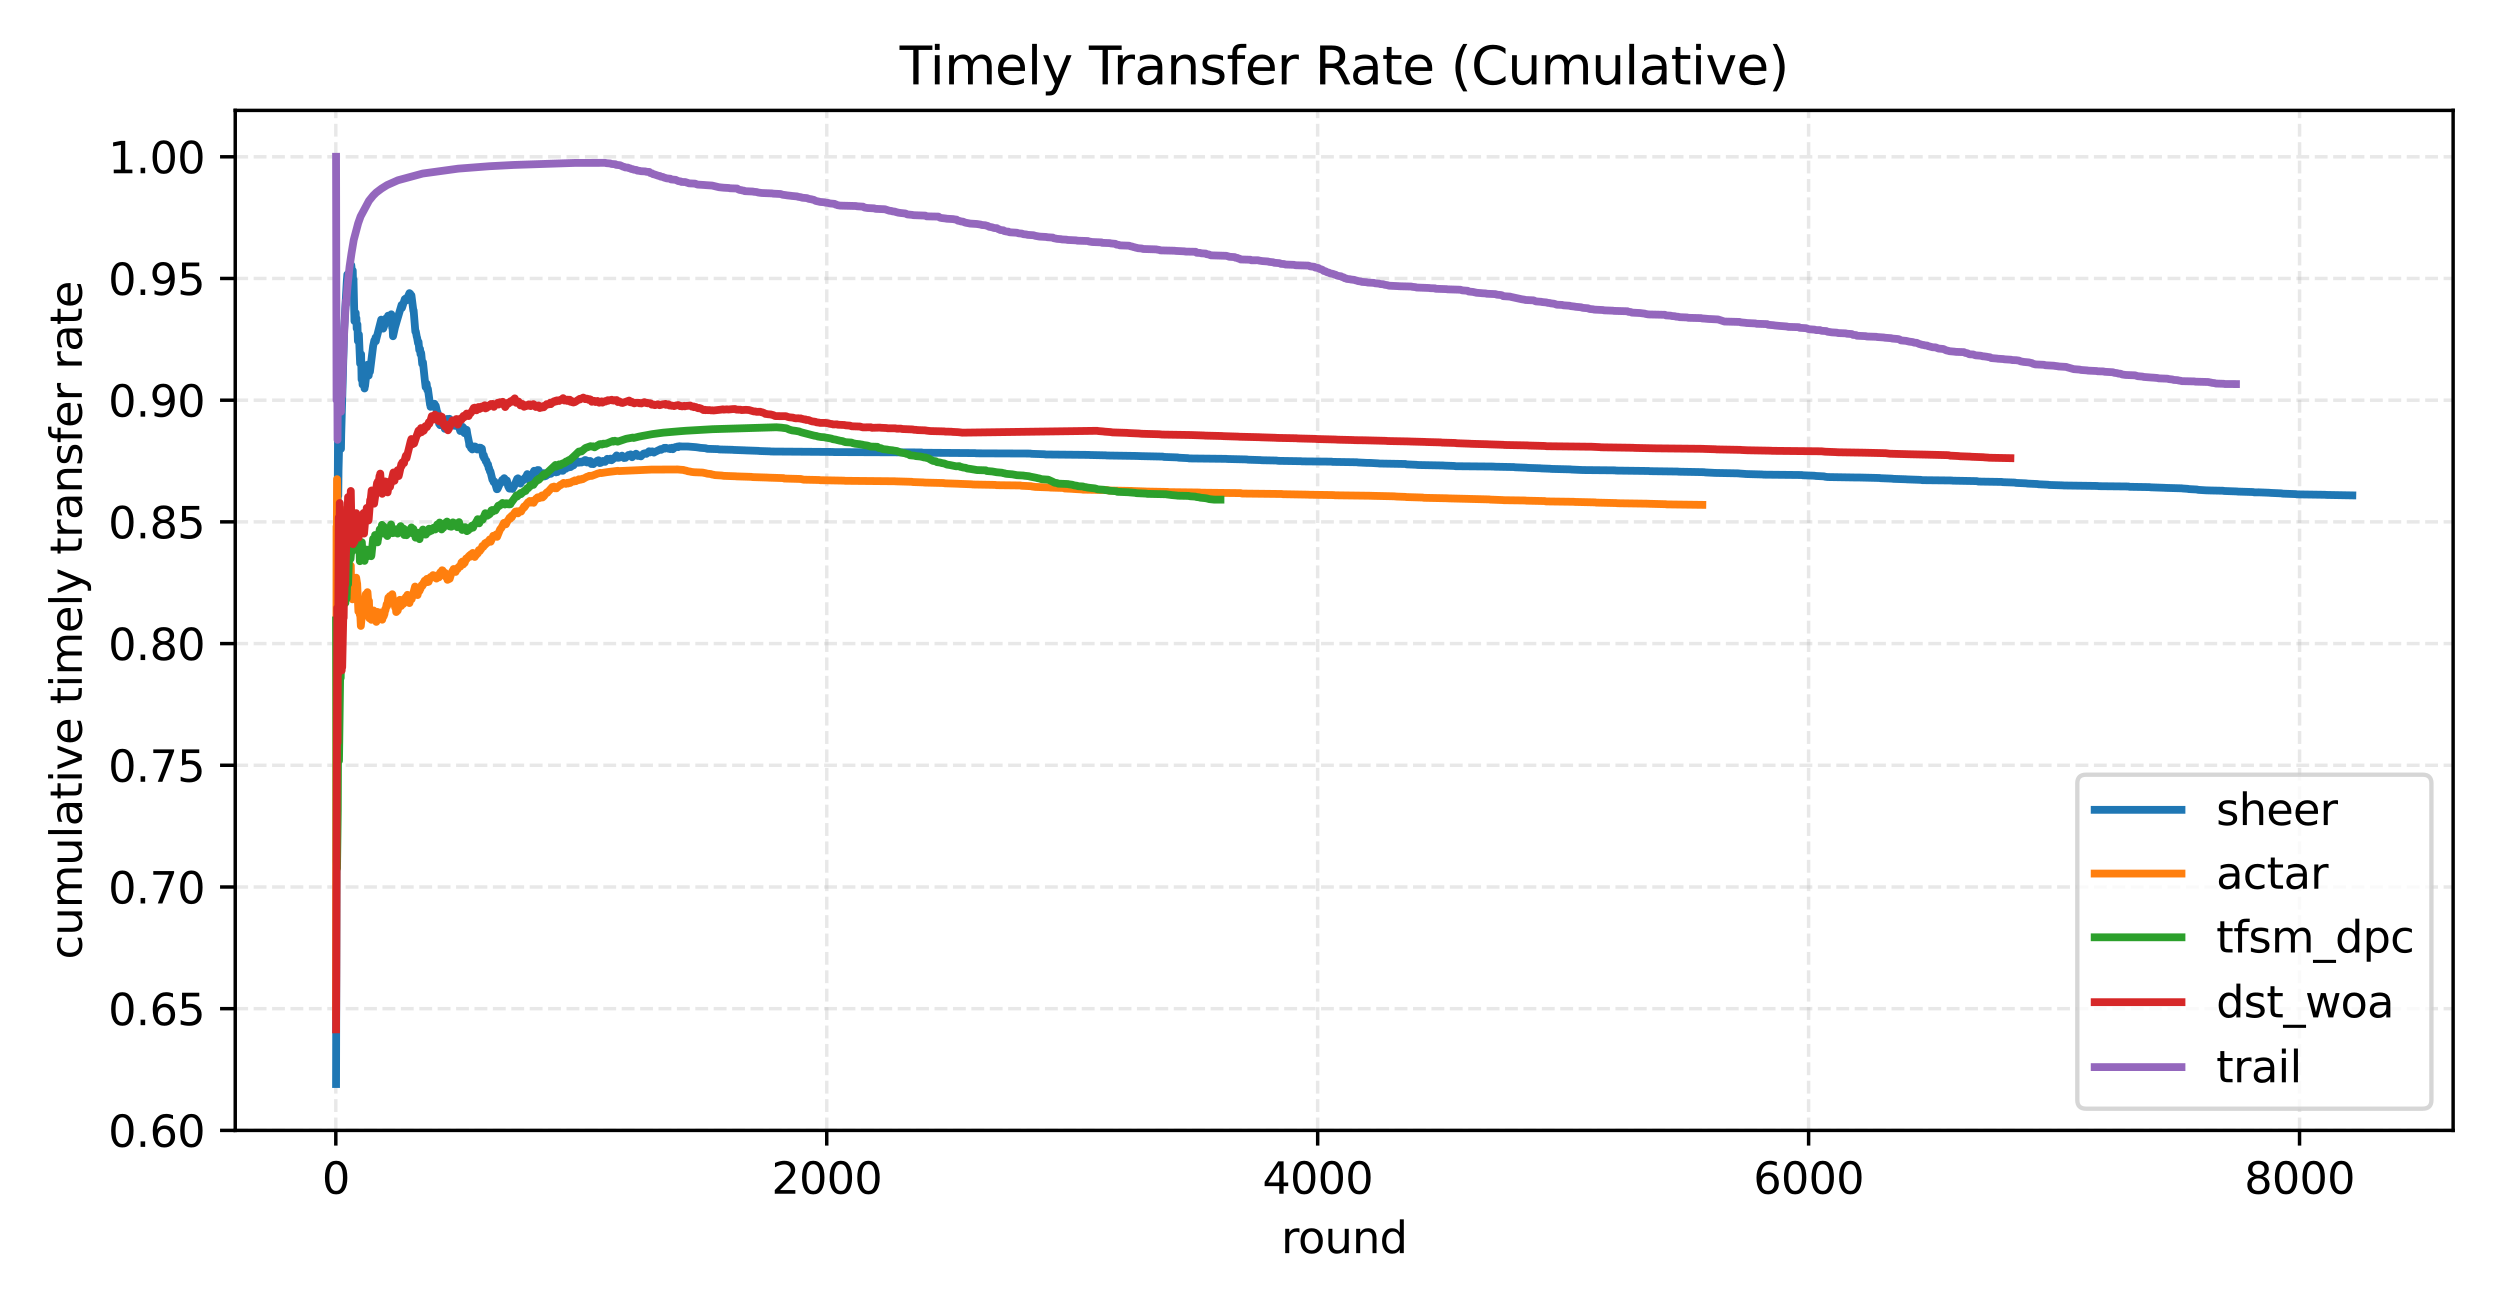 <?xml version="1.0" encoding="utf-8" standalone="no"?>
<!DOCTYPE svg PUBLIC "-//W3C//DTD SVG 1.1//EN"
  "http://www.w3.org/Graphics/SVG/1.1/DTD/svg11.dtd">
<svg xmlns:xlink="http://www.w3.org/1999/xlink" width="576pt" height="302.4pt" viewBox="0 0 576 302.4" xmlns="http://www.w3.org/2000/svg" version="1.1">
 <defs>
  <style type="text/css">*{stroke-linejoin: round; stroke-linecap: butt}</style>
 </defs>
 <g id="figure_1">
  <g id="patch_1">
   <path d="M 0 302.4 
L 576 302.4 
L 576 0 
L 0 0 
z
" style="fill: #ffffff"/>
  </g>
  <g id="axes_1">
   <g id="patch_2">
    <path d="M 54.2 260.44 
L 565.2 260.44 
L 565.2 25.44 
L 54.2 25.44 
z
" style="fill: #ffffff"/>
   </g>
   <g id="matplotlib.axis_1">
    <g id="xtick_1">
     <g id="line2d_1">
      <path d="M 77.371 260.44 
L 77.371 25.44 
" clip-path="url(#pd4606c2dd1)" style="fill: none; stroke-dasharray: 2.96,1.28; stroke-dashoffset: 0; stroke: #b0b0b0; stroke-opacity: 0.3; stroke-width: 0.8"/>
     </g>
     <g id="line2d_2">
      <defs>
       <path id="m710b27e048" d="M 0 0 
L 0 3.5 
" style="stroke: #000000; stroke-width: 0.8"/>
      </defs>
      <g>
       <use xlink:href="#m710b27e048" x="77.371" y="260.44" style="stroke: #000000; stroke-width: 0.8"/>
      </g>
     </g>
     <g id="text_1">
      <!-- 0 -->
      <g transform="translate(74.189 275.038) scale(0.1 -0.1)">
       <defs>
        <path id="DejaVuSans-30" d="M 2034 4250 
Q 1547 4250 1301 3770 
Q 1056 3291 1056 2328 
Q 1056 1369 1301 889 
Q 1547 409 2034 409 
Q 2525 409 2770 889 
Q 3016 1369 3016 2328 
Q 3016 3291 2770 3770 
Q 2525 4250 2034 4250 
z
M 2034 4750 
Q 2819 4750 3233 4129 
Q 3647 3509 3647 2328 
Q 3647 1150 3233 529 
Q 2819 -91 2034 -91 
Q 1250 -91 836 529 
Q 422 1150 422 2328 
Q 422 3509 836 4129 
Q 1250 4750 2034 4750 
z
" transform="scale(0.016)"/>
       </defs>
       <use xlink:href="#DejaVuSans-30"/>
      </g>
     </g>
    </g>
    <g id="xtick_2">
     <g id="line2d_3">
      <path d="M 190.481 260.44 
L 190.481 25.44 
" clip-path="url(#pd4606c2dd1)" style="fill: none; stroke-dasharray: 2.96,1.28; stroke-dashoffset: 0; stroke: #b0b0b0; stroke-opacity: 0.3; stroke-width: 0.8"/>
     </g>
     <g id="line2d_4">
      <g>
       <use xlink:href="#m710b27e048" x="190.481" y="260.44" style="stroke: #000000; stroke-width: 0.8"/>
      </g>
     </g>
     <g id="text_2">
      <!-- 2000 -->
      <g transform="translate(177.756 275.038) scale(0.1 -0.1)">
       <defs>
        <path id="DejaVuSans-32" d="M 1228 531 
L 3431 531 
L 3431 0 
L 469 0 
L 469 531 
Q 828 903 1448 1529 
Q 2069 2156 2228 2338 
Q 2531 2678 2651 2914 
Q 2772 3150 2772 3378 
Q 2772 3750 2511 3984 
Q 2250 4219 1831 4219 
Q 1534 4219 1204 4116 
Q 875 4013 500 3803 
L 500 4441 
Q 881 4594 1212 4672 
Q 1544 4750 1819 4750 
Q 2544 4750 2975 4387 
Q 3406 4025 3406 3419 
Q 3406 3131 3298 2873 
Q 3191 2616 2906 2266 
Q 2828 2175 2409 1742 
Q 1991 1309 1228 531 
z
" transform="scale(0.016)"/>
       </defs>
       <use xlink:href="#DejaVuSans-32"/>
       <use xlink:href="#DejaVuSans-30" x="63.623"/>
       <use xlink:href="#DejaVuSans-30" x="127.246"/>
       <use xlink:href="#DejaVuSans-30" x="190.869"/>
      </g>
     </g>
    </g>
    <g id="xtick_3">
     <g id="line2d_5">
      <path d="M 303.592 260.44 
L 303.592 25.44 
" clip-path="url(#pd4606c2dd1)" style="fill: none; stroke-dasharray: 2.96,1.28; stroke-dashoffset: 0; stroke: #b0b0b0; stroke-opacity: 0.3; stroke-width: 0.8"/>
     </g>
     <g id="line2d_6">
      <g>
       <use xlink:href="#m710b27e048" x="303.592" y="260.44" style="stroke: #000000; stroke-width: 0.8"/>
      </g>
     </g>
     <g id="text_3">
      <!-- 4000 -->
      <g transform="translate(290.867 275.038) scale(0.1 -0.1)">
       <defs>
        <path id="DejaVuSans-34" d="M 2419 4116 
L 825 1625 
L 2419 1625 
L 2419 4116 
z
M 2253 4666 
L 3047 4666 
L 3047 1625 
L 3713 1625 
L 3713 1100 
L 3047 1100 
L 3047 0 
L 2419 0 
L 2419 1100 
L 313 1100 
L 313 1709 
L 2253 4666 
z
" transform="scale(0.016)"/>
       </defs>
       <use xlink:href="#DejaVuSans-34"/>
       <use xlink:href="#DejaVuSans-30" x="63.623"/>
       <use xlink:href="#DejaVuSans-30" x="127.246"/>
       <use xlink:href="#DejaVuSans-30" x="190.869"/>
      </g>
     </g>
    </g>
    <g id="xtick_4">
     <g id="line2d_7">
      <path d="M 416.703 260.44 
L 416.703 25.44 
" clip-path="url(#pd4606c2dd1)" style="fill: none; stroke-dasharray: 2.96,1.28; stroke-dashoffset: 0; stroke: #b0b0b0; stroke-opacity: 0.3; stroke-width: 0.8"/>
     </g>
     <g id="line2d_8">
      <g>
       <use xlink:href="#m710b27e048" x="416.703" y="260.44" style="stroke: #000000; stroke-width: 0.8"/>
      </g>
     </g>
     <g id="text_4">
      <!-- 6000 -->
      <g transform="translate(403.978 275.038) scale(0.1 -0.1)">
       <defs>
        <path id="DejaVuSans-36" d="M 2113 2584 
Q 1688 2584 1439 2293 
Q 1191 2003 1191 1497 
Q 1191 994 1439 701 
Q 1688 409 2113 409 
Q 2538 409 2786 701 
Q 3034 994 3034 1497 
Q 3034 2003 2786 2293 
Q 2538 2584 2113 2584 
z
M 3366 4563 
L 3366 3988 
Q 3128 4100 2886 4159 
Q 2644 4219 2406 4219 
Q 1781 4219 1451 3797 
Q 1122 3375 1075 2522 
Q 1259 2794 1537 2939 
Q 1816 3084 2150 3084 
Q 2853 3084 3261 2657 
Q 3669 2231 3669 1497 
Q 3669 778 3244 343 
Q 2819 -91 2113 -91 
Q 1303 -91 875 529 
Q 447 1150 447 2328 
Q 447 3434 972 4092 
Q 1497 4750 2381 4750 
Q 2619 4750 2861 4703 
Q 3103 4656 3366 4563 
z
" transform="scale(0.016)"/>
       </defs>
       <use xlink:href="#DejaVuSans-36"/>
       <use xlink:href="#DejaVuSans-30" x="63.623"/>
       <use xlink:href="#DejaVuSans-30" x="127.246"/>
       <use xlink:href="#DejaVuSans-30" x="190.869"/>
      </g>
     </g>
    </g>
    <g id="xtick_5">
     <g id="line2d_9">
      <path d="M 529.813 260.44 
L 529.813 25.44 
" clip-path="url(#pd4606c2dd1)" style="fill: none; stroke-dasharray: 2.96,1.28; stroke-dashoffset: 0; stroke: #b0b0b0; stroke-opacity: 0.3; stroke-width: 0.8"/>
     </g>
     <g id="line2d_10">
      <g>
       <use xlink:href="#m710b27e048" x="529.813" y="260.44" style="stroke: #000000; stroke-width: 0.8"/>
      </g>
     </g>
     <g id="text_5">
      <!-- 8000 -->
      <g transform="translate(517.088 275.038) scale(0.1 -0.1)">
       <defs>
        <path id="DejaVuSans-38" d="M 2034 2216 
Q 1584 2216 1326 1975 
Q 1069 1734 1069 1313 
Q 1069 891 1326 650 
Q 1584 409 2034 409 
Q 2484 409 2743 651 
Q 3003 894 3003 1313 
Q 3003 1734 2745 1975 
Q 2488 2216 2034 2216 
z
M 1403 2484 
Q 997 2584 770 2862 
Q 544 3141 544 3541 
Q 544 4100 942 4425 
Q 1341 4750 2034 4750 
Q 2731 4750 3128 4425 
Q 3525 4100 3525 3541 
Q 3525 3141 3298 2862 
Q 3072 2584 2669 2484 
Q 3125 2378 3379 2068 
Q 3634 1759 3634 1313 
Q 3634 634 3220 271 
Q 2806 -91 2034 -91 
Q 1263 -91 848 271 
Q 434 634 434 1313 
Q 434 1759 690 2068 
Q 947 2378 1403 2484 
z
M 1172 3481 
Q 1172 3119 1398 2916 
Q 1625 2713 2034 2713 
Q 2441 2713 2670 2916 
Q 2900 3119 2900 3481 
Q 2900 3844 2670 4047 
Q 2441 4250 2034 4250 
Q 1625 4250 1398 4047 
Q 1172 3844 1172 3481 
z
" transform="scale(0.016)"/>
       </defs>
       <use xlink:href="#DejaVuSans-38"/>
       <use xlink:href="#DejaVuSans-30" x="63.623"/>
       <use xlink:href="#DejaVuSans-30" x="127.246"/>
       <use xlink:href="#DejaVuSans-30" x="190.869"/>
      </g>
     </g>
    </g>
    <g id="text_6">
     <!-- round -->
     <g transform="translate(295.186 288.717) scale(0.1 -0.1)">
      <defs>
       <path id="DejaVuSans-72" d="M 2631 2963 
Q 2534 3019 2420 3045 
Q 2306 3072 2169 3072 
Q 1681 3072 1420 2755 
Q 1159 2438 1159 1844 
L 1159 0 
L 581 0 
L 581 3500 
L 1159 3500 
L 1159 2956 
Q 1341 3275 1631 3429 
Q 1922 3584 2338 3584 
Q 2397 3584 2469 3576 
Q 2541 3569 2628 3553 
L 2631 2963 
z
" transform="scale(0.016)"/>
       <path id="DejaVuSans-6f" d="M 1959 3097 
Q 1497 3097 1228 2736 
Q 959 2375 959 1747 
Q 959 1119 1226 758 
Q 1494 397 1959 397 
Q 2419 397 2687 759 
Q 2956 1122 2956 1747 
Q 2956 2369 2687 2733 
Q 2419 3097 1959 3097 
z
M 1959 3584 
Q 2709 3584 3137 3096 
Q 3566 2609 3566 1747 
Q 3566 888 3137 398 
Q 2709 -91 1959 -91 
Q 1206 -91 779 398 
Q 353 888 353 1747 
Q 353 2609 779 3096 
Q 1206 3584 1959 3584 
z
" transform="scale(0.016)"/>
       <path id="DejaVuSans-75" d="M 544 1381 
L 544 3500 
L 1119 3500 
L 1119 1403 
Q 1119 906 1312 657 
Q 1506 409 1894 409 
Q 2359 409 2629 706 
Q 2900 1003 2900 1516 
L 2900 3500 
L 3475 3500 
L 3475 0 
L 2900 0 
L 2900 538 
Q 2691 219 2414 64 
Q 2138 -91 1772 -91 
Q 1169 -91 856 284 
Q 544 659 544 1381 
z
M 1991 3584 
L 1991 3584 
z
" transform="scale(0.016)"/>
       <path id="DejaVuSans-6e" d="M 3513 2113 
L 3513 0 
L 2938 0 
L 2938 2094 
Q 2938 2591 2744 2837 
Q 2550 3084 2163 3084 
Q 1697 3084 1428 2787 
Q 1159 2491 1159 1978 
L 1159 0 
L 581 0 
L 581 3500 
L 1159 3500 
L 1159 2956 
Q 1366 3272 1645 3428 
Q 1925 3584 2291 3584 
Q 2894 3584 3203 3211 
Q 3513 2838 3513 2113 
z
" transform="scale(0.016)"/>
       <path id="DejaVuSans-64" d="M 2906 2969 
L 2906 4863 
L 3481 4863 
L 3481 0 
L 2906 0 
L 2906 525 
Q 2725 213 2448 61 
Q 2172 -91 1784 -91 
Q 1150 -91 751 415 
Q 353 922 353 1747 
Q 353 2572 751 3078 
Q 1150 3584 1784 3584 
Q 2172 3584 2448 3432 
Q 2725 3281 2906 2969 
z
M 947 1747 
Q 947 1113 1208 752 
Q 1469 391 1925 391 
Q 2381 391 2643 752 
Q 2906 1113 2906 1747 
Q 2906 2381 2643 2742 
Q 2381 3103 1925 3103 
Q 1469 3103 1208 2742 
Q 947 2381 947 1747 
z
" transform="scale(0.016)"/>
      </defs>
      <use xlink:href="#DejaVuSans-72"/>
      <use xlink:href="#DejaVuSans-6f" x="38.863"/>
      <use xlink:href="#DejaVuSans-75" x="100.045"/>
      <use xlink:href="#DejaVuSans-6e" x="163.424"/>
      <use xlink:href="#DejaVuSans-64" x="226.803"/>
     </g>
    </g>
   </g>
   <g id="matplotlib.axis_2">
    <g id="ytick_1">
     <g id="line2d_11">
      <path d="M 54.2 260.44 
L 565.2 260.44 
" clip-path="url(#pd4606c2dd1)" style="fill: none; stroke-dasharray: 2.96,1.28; stroke-dashoffset: 0; stroke: #b0b0b0; stroke-opacity: 0.3; stroke-width: 0.8"/>
     </g>
     <g id="line2d_12">
      <defs>
       <path id="m84fcfc9130" d="M 0 0 
L -3.5 0 
" style="stroke: #000000; stroke-width: 0.8"/>
      </defs>
      <g>
       <use xlink:href="#m84fcfc9130" x="54.2" y="260.44" style="stroke: #000000; stroke-width: 0.8"/>
      </g>
     </g>
     <g id="text_7">
      <!-- 0.60 -->
      <g transform="translate(24.934 264.239) scale(0.1 -0.1)">
       <defs>
        <path id="DejaVuSans-2e" d="M 684 794 
L 1344 794 
L 1344 0 
L 684 0 
L 684 794 
z
" transform="scale(0.016)"/>
       </defs>
       <use xlink:href="#DejaVuSans-30"/>
       <use xlink:href="#DejaVuSans-2e" x="63.623"/>
       <use xlink:href="#DejaVuSans-36" x="95.41"/>
       <use xlink:href="#DejaVuSans-30" x="159.033"/>
      </g>
     </g>
    </g>
    <g id="ytick_2">
     <g id="line2d_13">
      <path d="M 54.2 232.4 
L 565.2 232.4 
" clip-path="url(#pd4606c2dd1)" style="fill: none; stroke-dasharray: 2.96,1.28; stroke-dashoffset: 0; stroke: #b0b0b0; stroke-opacity: 0.3; stroke-width: 0.8"/>
     </g>
     <g id="line2d_14">
      <g>
       <use xlink:href="#m84fcfc9130" x="54.2" y="232.4" style="stroke: #000000; stroke-width: 0.8"/>
      </g>
     </g>
     <g id="text_8">
      <!-- 0.65 -->
      <g transform="translate(24.934 236.199) scale(0.1 -0.1)">
       <defs>
        <path id="DejaVuSans-35" d="M 691 4666 
L 3169 4666 
L 3169 4134 
L 1269 4134 
L 1269 2991 
Q 1406 3038 1543 3061 
Q 1681 3084 1819 3084 
Q 2600 3084 3056 2656 
Q 3513 2228 3513 1497 
Q 3513 744 3044 326 
Q 2575 -91 1722 -91 
Q 1428 -91 1123 -41 
Q 819 9 494 109 
L 494 744 
Q 775 591 1075 516 
Q 1375 441 1709 441 
Q 2250 441 2565 725 
Q 2881 1009 2881 1497 
Q 2881 1984 2565 2268 
Q 2250 2553 1709 2553 
Q 1456 2553 1204 2497 
Q 953 2441 691 2322 
L 691 4666 
z
" transform="scale(0.016)"/>
       </defs>
       <use xlink:href="#DejaVuSans-30"/>
       <use xlink:href="#DejaVuSans-2e" x="63.623"/>
       <use xlink:href="#DejaVuSans-36" x="95.41"/>
       <use xlink:href="#DejaVuSans-35" x="159.033"/>
      </g>
     </g>
    </g>
    <g id="ytick_3">
     <g id="line2d_15">
      <path d="M 54.2 204.36 
L 565.2 204.36 
" clip-path="url(#pd4606c2dd1)" style="fill: none; stroke-dasharray: 2.96,1.28; stroke-dashoffset: 0; stroke: #b0b0b0; stroke-opacity: 0.3; stroke-width: 0.8"/>
     </g>
     <g id="line2d_16">
      <g>
       <use xlink:href="#m84fcfc9130" x="54.2" y="204.36" style="stroke: #000000; stroke-width: 0.8"/>
      </g>
     </g>
     <g id="text_9">
      <!-- 0.70 -->
      <g transform="translate(24.934 208.16) scale(0.1 -0.1)">
       <defs>
        <path id="DejaVuSans-37" d="M 525 4666 
L 3525 4666 
L 3525 4397 
L 1831 0 
L 1172 0 
L 2766 4134 
L 525 4134 
L 525 4666 
z
" transform="scale(0.016)"/>
       </defs>
       <use xlink:href="#DejaVuSans-30"/>
       <use xlink:href="#DejaVuSans-2e" x="63.623"/>
       <use xlink:href="#DejaVuSans-37" x="95.41"/>
       <use xlink:href="#DejaVuSans-30" x="159.033"/>
      </g>
     </g>
    </g>
    <g id="ytick_4">
     <g id="line2d_17">
      <path d="M 54.2 176.321 
L 565.2 176.321 
" clip-path="url(#pd4606c2dd1)" style="fill: none; stroke-dasharray: 2.96,1.28; stroke-dashoffset: 0; stroke: #b0b0b0; stroke-opacity: 0.3; stroke-width: 0.8"/>
     </g>
     <g id="line2d_18">
      <g>
       <use xlink:href="#m84fcfc9130" x="54.2" y="176.321" style="stroke: #000000; stroke-width: 0.8"/>
      </g>
     </g>
     <g id="text_10">
      <!-- 0.75 -->
      <g transform="translate(24.934 180.12) scale(0.1 -0.1)">
       <use xlink:href="#DejaVuSans-30"/>
       <use xlink:href="#DejaVuSans-2e" x="63.623"/>
       <use xlink:href="#DejaVuSans-37" x="95.41"/>
       <use xlink:href="#DejaVuSans-35" x="159.033"/>
      </g>
     </g>
    </g>
    <g id="ytick_5">
     <g id="line2d_19">
      <path d="M 54.2 148.281 
L 565.2 148.281 
" clip-path="url(#pd4606c2dd1)" style="fill: none; stroke-dasharray: 2.96,1.28; stroke-dashoffset: 0; stroke: #b0b0b0; stroke-opacity: 0.3; stroke-width: 0.8"/>
     </g>
     <g id="line2d_20">
      <g>
       <use xlink:href="#m84fcfc9130" x="54.2" y="148.281" style="stroke: #000000; stroke-width: 0.8"/>
      </g>
     </g>
     <g id="text_11">
      <!-- 0.80 -->
      <g transform="translate(24.934 152.08) scale(0.1 -0.1)">
       <use xlink:href="#DejaVuSans-30"/>
       <use xlink:href="#DejaVuSans-2e" x="63.623"/>
       <use xlink:href="#DejaVuSans-38" x="95.41"/>
       <use xlink:href="#DejaVuSans-30" x="159.033"/>
      </g>
     </g>
    </g>
    <g id="ytick_6">
     <g id="line2d_21">
      <path d="M 54.2 120.241 
L 565.2 120.241 
" clip-path="url(#pd4606c2dd1)" style="fill: none; stroke-dasharray: 2.96,1.28; stroke-dashoffset: 0; stroke: #b0b0b0; stroke-opacity: 0.3; stroke-width: 0.8"/>
     </g>
     <g id="line2d_22">
      <g>
       <use xlink:href="#m84fcfc9130" x="54.2" y="120.241" style="stroke: #000000; stroke-width: 0.8"/>
      </g>
     </g>
     <g id="text_12">
      <!-- 0.85 -->
      <g transform="translate(24.934 124.04) scale(0.1 -0.1)">
       <use xlink:href="#DejaVuSans-30"/>
       <use xlink:href="#DejaVuSans-2e" x="63.623"/>
       <use xlink:href="#DejaVuSans-38" x="95.41"/>
       <use xlink:href="#DejaVuSans-35" x="159.033"/>
      </g>
     </g>
    </g>
    <g id="ytick_7">
     <g id="line2d_23">
      <path d="M 54.2 92.201 
L 565.2 92.201 
" clip-path="url(#pd4606c2dd1)" style="fill: none; stroke-dasharray: 2.96,1.28; stroke-dashoffset: 0; stroke: #b0b0b0; stroke-opacity: 0.3; stroke-width: 0.8"/>
     </g>
     <g id="line2d_24">
      <g>
       <use xlink:href="#m84fcfc9130" x="54.2" y="92.201" style="stroke: #000000; stroke-width: 0.8"/>
      </g>
     </g>
     <g id="text_13">
      <!-- 0.90 -->
      <g transform="translate(24.934 96.001) scale(0.1 -0.1)">
       <defs>
        <path id="DejaVuSans-39" d="M 703 97 
L 703 672 
Q 941 559 1184 500 
Q 1428 441 1663 441 
Q 2288 441 2617 861 
Q 2947 1281 2994 2138 
Q 2813 1869 2534 1725 
Q 2256 1581 1919 1581 
Q 1219 1581 811 2004 
Q 403 2428 403 3163 
Q 403 3881 828 4315 
Q 1253 4750 1959 4750 
Q 2769 4750 3195 4129 
Q 3622 3509 3622 2328 
Q 3622 1225 3098 567 
Q 2575 -91 1691 -91 
Q 1453 -91 1209 -44 
Q 966 3 703 97 
z
M 1959 2075 
Q 2384 2075 2632 2365 
Q 2881 2656 2881 3163 
Q 2881 3666 2632 3958 
Q 2384 4250 1959 4250 
Q 1534 4250 1286 3958 
Q 1038 3666 1038 3163 
Q 1038 2656 1286 2365 
Q 1534 2075 1959 2075 
z
" transform="scale(0.016)"/>
       </defs>
       <use xlink:href="#DejaVuSans-30"/>
       <use xlink:href="#DejaVuSans-2e" x="63.623"/>
       <use xlink:href="#DejaVuSans-39" x="95.41"/>
       <use xlink:href="#DejaVuSans-30" x="159.033"/>
      </g>
     </g>
    </g>
    <g id="ytick_8">
     <g id="line2d_25">
      <path d="M 54.2 64.162 
L 565.2 64.162 
" clip-path="url(#pd4606c2dd1)" style="fill: none; stroke-dasharray: 2.96,1.28; stroke-dashoffset: 0; stroke: #b0b0b0; stroke-opacity: 0.3; stroke-width: 0.8"/>
     </g>
     <g id="line2d_26">
      <g>
       <use xlink:href="#m84fcfc9130" x="54.2" y="64.162" style="stroke: #000000; stroke-width: 0.8"/>
      </g>
     </g>
     <g id="text_14">
      <!-- 0.95 -->
      <g transform="translate(24.934 67.961) scale(0.1 -0.1)">
       <use xlink:href="#DejaVuSans-30"/>
       <use xlink:href="#DejaVuSans-2e" x="63.623"/>
       <use xlink:href="#DejaVuSans-39" x="95.41"/>
       <use xlink:href="#DejaVuSans-35" x="159.033"/>
      </g>
     </g>
    </g>
    <g id="ytick_9">
     <g id="line2d_27">
      <path d="M 54.2 36.122 
L 565.2 36.122 
" clip-path="url(#pd4606c2dd1)" style="fill: none; stroke-dasharray: 2.96,1.28; stroke-dashoffset: 0; stroke: #b0b0b0; stroke-opacity: 0.3; stroke-width: 0.8"/>
     </g>
     <g id="line2d_28">
      <g>
       <use xlink:href="#m84fcfc9130" x="54.2" y="36.122" style="stroke: #000000; stroke-width: 0.8"/>
      </g>
     </g>
     <g id="text_15">
      <!-- 1.00 -->
      <g transform="translate(24.934 39.921) scale(0.1 -0.1)">
       <defs>
        <path id="DejaVuSans-31" d="M 794 531 
L 1825 531 
L 1825 4091 
L 703 3866 
L 703 4441 
L 1819 4666 
L 2450 4666 
L 2450 531 
L 3481 531 
L 3481 0 
L 794 0 
L 794 531 
z
" transform="scale(0.016)"/>
       </defs>
       <use xlink:href="#DejaVuSans-31"/>
       <use xlink:href="#DejaVuSans-2e" x="63.623"/>
       <use xlink:href="#DejaVuSans-30" x="95.41"/>
       <use xlink:href="#DejaVuSans-30" x="159.033"/>
      </g>
     </g>
    </g>
    <g id="text_16">
     <!-- cumulative timely transfer rate -->
     <g transform="translate(18.855 221.049) rotate(-90) scale(0.1 -0.1)">
      <defs>
       <path id="DejaVuSans-63" d="M 3122 3366 
L 3122 2828 
Q 2878 2963 2633 3030 
Q 2388 3097 2138 3097 
Q 1578 3097 1268 2742 
Q 959 2388 959 1747 
Q 959 1106 1268 751 
Q 1578 397 2138 397 
Q 2388 397 2633 464 
Q 2878 531 3122 666 
L 3122 134 
Q 2881 22 2623 -34 
Q 2366 -91 2075 -91 
Q 1284 -91 818 406 
Q 353 903 353 1747 
Q 353 2603 823 3093 
Q 1294 3584 2113 3584 
Q 2378 3584 2631 3529 
Q 2884 3475 3122 3366 
z
" transform="scale(0.016)"/>
       <path id="DejaVuSans-6d" d="M 3328 2828 
Q 3544 3216 3844 3400 
Q 4144 3584 4550 3584 
Q 5097 3584 5394 3201 
Q 5691 2819 5691 2113 
L 5691 0 
L 5113 0 
L 5113 2094 
Q 5113 2597 4934 2840 
Q 4756 3084 4391 3084 
Q 3944 3084 3684 2787 
Q 3425 2491 3425 1978 
L 3425 0 
L 2847 0 
L 2847 2094 
Q 2847 2600 2669 2842 
Q 2491 3084 2119 3084 
Q 1678 3084 1418 2786 
Q 1159 2488 1159 1978 
L 1159 0 
L 581 0 
L 581 3500 
L 1159 3500 
L 1159 2956 
Q 1356 3278 1631 3431 
Q 1906 3584 2284 3584 
Q 2666 3584 2933 3390 
Q 3200 3197 3328 2828 
z
" transform="scale(0.016)"/>
       <path id="DejaVuSans-6c" d="M 603 4863 
L 1178 4863 
L 1178 0 
L 603 0 
L 603 4863 
z
" transform="scale(0.016)"/>
       <path id="DejaVuSans-61" d="M 2194 1759 
Q 1497 1759 1228 1600 
Q 959 1441 959 1056 
Q 959 750 1161 570 
Q 1363 391 1709 391 
Q 2188 391 2477 730 
Q 2766 1069 2766 1631 
L 2766 1759 
L 2194 1759 
z
M 3341 1997 
L 3341 0 
L 2766 0 
L 2766 531 
Q 2569 213 2275 61 
Q 1981 -91 1556 -91 
Q 1019 -91 701 211 
Q 384 513 384 1019 
Q 384 1609 779 1909 
Q 1175 2209 1959 2209 
L 2766 2209 
L 2766 2266 
Q 2766 2663 2505 2880 
Q 2244 3097 1772 3097 
Q 1472 3097 1187 3025 
Q 903 2953 641 2809 
L 641 3341 
Q 956 3463 1253 3523 
Q 1550 3584 1831 3584 
Q 2591 3584 2966 3190 
Q 3341 2797 3341 1997 
z
" transform="scale(0.016)"/>
       <path id="DejaVuSans-74" d="M 1172 4494 
L 1172 3500 
L 2356 3500 
L 2356 3053 
L 1172 3053 
L 1172 1153 
Q 1172 725 1289 603 
Q 1406 481 1766 481 
L 2356 481 
L 2356 0 
L 1766 0 
Q 1100 0 847 248 
Q 594 497 594 1153 
L 594 3053 
L 172 3053 
L 172 3500 
L 594 3500 
L 594 4494 
L 1172 4494 
z
" transform="scale(0.016)"/>
       <path id="DejaVuSans-69" d="M 603 3500 
L 1178 3500 
L 1178 0 
L 603 0 
L 603 3500 
z
M 603 4863 
L 1178 4863 
L 1178 4134 
L 603 4134 
L 603 4863 
z
" transform="scale(0.016)"/>
       <path id="DejaVuSans-76" d="M 191 3500 
L 800 3500 
L 1894 563 
L 2988 3500 
L 3597 3500 
L 2284 0 
L 1503 0 
L 191 3500 
z
" transform="scale(0.016)"/>
       <path id="DejaVuSans-65" d="M 3597 1894 
L 3597 1613 
L 953 1613 
Q 991 1019 1311 708 
Q 1631 397 2203 397 
Q 2534 397 2845 478 
Q 3156 559 3463 722 
L 3463 178 
Q 3153 47 2828 -22 
Q 2503 -91 2169 -91 
Q 1331 -91 842 396 
Q 353 884 353 1716 
Q 353 2575 817 3079 
Q 1281 3584 2069 3584 
Q 2775 3584 3186 3129 
Q 3597 2675 3597 1894 
z
M 3022 2063 
Q 3016 2534 2758 2815 
Q 2500 3097 2075 3097 
Q 1594 3097 1305 2825 
Q 1016 2553 972 2059 
L 3022 2063 
z
" transform="scale(0.016)"/>
       <path id="DejaVuSans-20" transform="scale(0.016)"/>
       <path id="DejaVuSans-79" d="M 2059 -325 
Q 1816 -950 1584 -1140 
Q 1353 -1331 966 -1331 
L 506 -1331 
L 506 -850 
L 844 -850 
Q 1081 -850 1212 -737 
Q 1344 -625 1503 -206 
L 1606 56 
L 191 3500 
L 800 3500 
L 1894 763 
L 2988 3500 
L 3597 3500 
L 2059 -325 
z
" transform="scale(0.016)"/>
       <path id="DejaVuSans-73" d="M 2834 3397 
L 2834 2853 
Q 2591 2978 2328 3040 
Q 2066 3103 1784 3103 
Q 1356 3103 1142 2972 
Q 928 2841 928 2578 
Q 928 2378 1081 2264 
Q 1234 2150 1697 2047 
L 1894 2003 
Q 2506 1872 2764 1633 
Q 3022 1394 3022 966 
Q 3022 478 2636 193 
Q 2250 -91 1575 -91 
Q 1294 -91 989 -36 
Q 684 19 347 128 
L 347 722 
Q 666 556 975 473 
Q 1284 391 1588 391 
Q 1994 391 2212 530 
Q 2431 669 2431 922 
Q 2431 1156 2273 1281 
Q 2116 1406 1581 1522 
L 1381 1569 
Q 847 1681 609 1914 
Q 372 2147 372 2553 
Q 372 3047 722 3315 
Q 1072 3584 1716 3584 
Q 2034 3584 2315 3537 
Q 2597 3491 2834 3397 
z
" transform="scale(0.016)"/>
       <path id="DejaVuSans-66" d="M 2375 4863 
L 2375 4384 
L 1825 4384 
Q 1516 4384 1395 4259 
Q 1275 4134 1275 3809 
L 1275 3500 
L 2222 3500 
L 2222 3053 
L 1275 3053 
L 1275 0 
L 697 0 
L 697 3053 
L 147 3053 
L 147 3500 
L 697 3500 
L 697 3744 
Q 697 4328 969 4595 
Q 1241 4863 1831 4863 
L 2375 4863 
z
" transform="scale(0.016)"/>
      </defs>
      <use xlink:href="#DejaVuSans-63"/>
      <use xlink:href="#DejaVuSans-75" x="54.98"/>
      <use xlink:href="#DejaVuSans-6d" x="118.359"/>
      <use xlink:href="#DejaVuSans-75" x="215.771"/>
      <use xlink:href="#DejaVuSans-6c" x="279.15"/>
      <use xlink:href="#DejaVuSans-61" x="306.934"/>
      <use xlink:href="#DejaVuSans-74" x="368.213"/>
      <use xlink:href="#DejaVuSans-69" x="407.422"/>
      <use xlink:href="#DejaVuSans-76" x="435.205"/>
      <use xlink:href="#DejaVuSans-65" x="494.385"/>
      <use xlink:href="#DejaVuSans-20" x="555.908"/>
      <use xlink:href="#DejaVuSans-74" x="587.695"/>
      <use xlink:href="#DejaVuSans-69" x="626.904"/>
      <use xlink:href="#DejaVuSans-6d" x="654.688"/>
      <use xlink:href="#DejaVuSans-65" x="752.1"/>
      <use xlink:href="#DejaVuSans-6c" x="813.623"/>
      <use xlink:href="#DejaVuSans-79" x="841.406"/>
      <use xlink:href="#DejaVuSans-20" x="900.586"/>
      <use xlink:href="#DejaVuSans-74" x="932.373"/>
      <use xlink:href="#DejaVuSans-72" x="971.582"/>
      <use xlink:href="#DejaVuSans-61" x="1012.695"/>
      <use xlink:href="#DejaVuSans-6e" x="1073.975"/>
      <use xlink:href="#DejaVuSans-73" x="1137.354"/>
      <use xlink:href="#DejaVuSans-66" x="1189.453"/>
      <use xlink:href="#DejaVuSans-65" x="1224.658"/>
      <use xlink:href="#DejaVuSans-72" x="1286.182"/>
      <use xlink:href="#DejaVuSans-20" x="1327.295"/>
      <use xlink:href="#DejaVuSans-72" x="1359.082"/>
      <use xlink:href="#DejaVuSans-61" x="1400.195"/>
      <use xlink:href="#DejaVuSans-74" x="1461.475"/>
      <use xlink:href="#DejaVuSans-65" x="1500.684"/>
     </g>
    </g>
   </g>
   <g id="line2d_29">
    <path d="M 77.427 249.758 
L 77.653 147.17 
L 77.88 99.489 
L 77.936 114.243 
L 77.993 108.483 
L 78.162 101.616 
L 78.219 98.217 
L 78.276 103.055 
L 78.332 98.809 
L 78.445 91.454 
L 78.558 103.417 
L 78.615 100.105 
L 79.294 75.735 
L 79.916 64.58 
L 80.029 63.231 
L 80.142 65.957 
L 80.198 65.351 
L 80.312 64.185 
L 80.368 65.441 
L 80.425 64.869 
L 80.877 61.415 
L 80.934 61.098 
L 81.103 62.773 
L 81.16 63.069 
L 81.273 62.337 
L 81.33 65.014 
L 81.386 64.713 
L 81.443 64.366 
L 81.669 73.975 
L 81.725 73.592 
L 81.952 72.097 
L 82.008 74.263 
L 82.065 73.684 
L 82.121 73.334 
L 82.178 75.687 
L 82.234 75.168 
L 82.291 75.078 
L 82.348 74.749 
L 82.461 78.574 
L 82.517 78.208 
L 82.687 77.073 
L 82.97 83.76 
L 83.196 81.617 
L 83.309 87.438 
L 83.366 86.589 
L 83.422 85.965 
L 83.535 88.615 
L 83.592 87.956 
L 83.705 86.762 
L 83.761 88.241 
L 83.818 87.582 
L 83.875 86.976 
L 83.988 89.503 
L 84.044 88.9 
L 84.101 88.963 
L 84.666 84.044 
L 84.779 84.639 
L 84.836 84.152 
L 84.949 86.53 
L 85.006 86.07 
L 85.175 84.416 
L 85.232 85.658 
L 85.288 85.229 
L 85.967 79.754 
L 86.25 78.441 
L 86.306 78.843 
L 86.363 78.647 
L 86.533 77.769 
L 86.589 78.625 
L 86.646 78.306 
L 87.833 73.647 
L 88.003 74.991 
L 88.06 74.857 
L 88.116 75.491 
L 88.173 75.319 
L 88.229 75.2 
L 88.286 75.712 
L 88.342 75.564 
L 88.625 74.79 
L 88.738 74.362 
L 88.965 73.33 
L 89.021 73.751 
L 89.078 73.482 
L 89.134 73.243 
L 89.191 73.713 
L 89.247 73.476 
L 89.417 72.74 
L 89.53 73.687 
L 89.587 73.423 
L 89.643 73.587 
L 89.983 72.807 
L 90.039 72.963 
L 90.152 72.417 
L 90.378 75.566 
L 90.435 75.331 
L 90.548 77.47 
L 90.605 77.241 
L 91.001 75.442 
L 91.51 73.677 
L 92.528 70.239 
L 92.584 70.974 
L 92.641 70.84 
L 93.263 68.914 
L 93.319 69.198 
L 93.376 69 
L 93.432 68.968 
L 93.489 68.75 
L 93.546 68.902 
L 93.659 69.205 
L 94.224 67.799 
L 94.337 67.541 
L 94.394 67.902 
L 94.45 67.794 
L 94.507 67.668 
L 94.564 68.329 
L 94.62 68.24 
L 94.79 68.05 
L 95.242 71.621 
L 95.299 71.518 
L 95.695 76.398 
L 95.751 76.259 
L 95.808 76.408 
L 96.034 77.666 
L 96.091 77.757 
L 96.317 79.067 
L 96.43 78.77 
L 96.6 80.635 
L 96.769 80.386 
L 96.882 81.611 
L 96.995 81.23 
L 97.052 81.467 
L 97.278 83.849 
L 97.448 83.477 
L 97.9 87.769 
L 98.07 89.198 
L 98.296 88.395 
L 98.466 89.894 
L 98.522 89.687 
L 98.579 89.569 
L 99.088 93.265 
L 99.145 93.028 
L 99.201 93.733 
L 99.258 93.439 
L 99.314 93.148 
L 99.371 93.333 
L 99.427 93.611 
L 99.484 93.432 
L 99.54 93.371 
L 99.71 93.701 
L 99.823 93.402 
L 99.88 93.718 
L 99.936 93.547 
L 100.106 93.027 
L 100.276 93.419 
L 100.389 93.481 
L 100.728 95.02 
L 100.785 94.99 
L 101.067 96.21 
L 101.181 97.666 
L 101.237 97.459 
L 101.35 97.651 
L 101.407 97.961 
L 101.463 97.845 
L 101.576 97.513 
L 101.633 97.909 
L 101.69 97.715 
L 101.746 97.455 
L 101.803 97.609 
L 101.859 97.691 
L 101.916 98.02 
L 101.972 97.855 
L 102.142 97.534 
L 102.255 98.161 
L 102.368 97.822 
L 102.481 98.792 
L 102.538 98.549 
L 103.047 96.528 
L 103.273 97.3 
L 103.556 96.494 
L 103.669 97.462 
L 103.725 97.452 
L 103.895 97.196 
L 103.952 97.263 
L 104.008 97.15 
L 104.178 97.628 
L 104.234 97.627 
L 104.291 97.969 
L 104.348 97.837 
L 104.461 97.612 
L 104.687 98.096 
L 104.8 97.717 
L 104.857 98.057 
L 104.913 97.871 
L 105.139 97.494 
L 105.252 97.852 
L 105.309 97.682 
L 105.479 98.31 
L 105.648 98.08 
L 106.044 99.307 
L 106.101 99.18 
L 106.384 98.626 
L 106.44 98.798 
L 106.497 98.655 
L 106.61 98.354 
L 106.666 98.758 
L 106.723 98.635 
L 106.779 98.546 
L 107.006 99.794 
L 107.175 99.541 
L 107.232 99.773 
L 107.288 99.668 
L 107.515 99.03 
L 107.684 100.092 
L 108.08 102.012 
L 108.137 102.633 
L 108.193 102.5 
L 108.25 102.361 
L 108.533 103.267 
L 108.589 103.146 
L 108.646 103.003 
L 108.815 103.547 
L 109.042 102.908 
L 109.211 103.417 
L 109.381 102.865 
L 109.438 103.023 
L 109.494 102.89 
L 109.664 103.223 
L 109.72 103.37 
L 109.777 103.287 
L 109.833 103.139 
L 109.89 103.223 
L 109.947 103.558 
L 110.003 103.41 
L 110.06 103.551 
L 110.116 103.407 
L 110.173 103.277 
L 110.229 103.538 
L 110.286 103.451 
L 110.456 103.137 
L 110.625 103.424 
L 110.738 103.167 
L 110.851 103.523 
L 110.908 103.396 
L 111.021 103.35 
L 111.304 105.116 
L 111.474 104.886 
L 111.53 105.555 
L 111.587 105.513 
L 111.643 105.419 
L 111.926 106.294 
L 111.983 106.224 
L 112.039 106.138 
L 112.265 106.944 
L 112.322 107.032 
L 112.378 106.932 
L 112.435 106.988 
L 112.605 107.92 
L 112.661 107.794 
L 112.887 108.636 
L 112.944 108.535 
L 113.001 108.653 
L 113.227 109.605 
L 113.453 110.525 
L 113.566 110.604 
L 113.736 111.087 
L 113.792 111.132 
L 113.905 110.926 
L 114.019 111.383 
L 114.075 111.347 
L 114.471 112.716 
L 114.528 112.55 
L 114.584 112.705 
L 114.697 112.512 
L 115.206 111.332 
L 115.319 111.175 
L 115.376 111.32 
L 115.432 111.209 
L 115.715 110.569 
L 115.772 110.73 
L 115.828 110.58 
L 115.885 110.485 
L 115.941 110.618 
L 115.998 110.5 
L 116.168 110.174 
L 116.337 110.367 
L 116.507 110.629 
L 116.564 110.889 
L 116.62 110.825 
L 116.677 110.884 
L 116.733 110.786 
L 116.79 110.704 
L 116.903 111.134 
L 117.073 112.025 
L 117.355 112.57 
L 117.468 112.386 
L 117.525 112.599 
L 117.582 112.46 
L 117.695 112.191 
L 117.751 112.419 
L 117.808 112.343 
L 117.864 112.241 
L 117.921 112.581 
L 117.977 112.546 
L 118.034 112.523 
L 118.091 112.644 
L 118.147 112.512 
L 118.373 112.158 
L 119.165 110.302 
L 119.222 110.424 
L 119.278 110.31 
L 119.335 110.204 
L 119.504 110.874 
L 119.561 110.787 
L 119.618 110.704 
L 119.787 111.106 
L 119.844 111.018 
L 119.9 111.41 
L 119.957 111.321 
L 120.522 110.432 
L 120.579 110.651 
L 120.636 110.536 
L 121.031 109.985 
L 121.088 110.045 
L 121.145 109.944 
L 121.484 109.235 
L 121.54 109.603 
L 121.597 109.484 
L 121.654 109.367 
L 121.88 110.524 
L 122.276 109.735 
L 122.332 109.801 
L 122.502 109.687 
L 123.011 108.568 
L 123.067 108.469 
L 123.237 109.01 
L 123.294 108.91 
L 123.35 109.04 
L 123.52 108.868 
L 123.859 108.299 
L 123.972 108.397 
L 124.029 108.424 
L 124.085 108.302 
L 124.142 108.386 
L 124.538 109.41 
L 124.708 109.518 
L 124.764 109.445 
L 124.821 109.589 
L 124.877 109.542 
L 125.273 109.016 
L 125.33 109.128 
L 125.443 109.774 
L 125.499 109.704 
L 125.669 109.411 
L 125.726 109.677 
L 125.782 109.647 
L 126.348 109.194 
L 126.404 109.275 
L 126.517 109.155 
L 126.687 108.787 
L 126.744 108.861 
L 126.913 109.158 
L 127.196 108.766 
L 127.253 108.841 
L 127.309 108.792 
L 127.931 108.278 
L 128.101 108.835 
L 128.327 108.581 
L 128.44 108.758 
L 128.497 108.64 
L 128.723 108.283 
L 128.78 108.402 
L 128.836 108.43 
L 129.175 108.019 
L 129.345 108.231 
L 129.402 108.164 
L 129.458 108.262 
L 129.515 108.465 
L 129.571 108.384 
L 129.628 108.323 
L 129.684 108.466 
L 129.741 108.362 
L 129.911 108.176 
L 130.137 107.977 
L 130.193 107.933 
L 130.25 108.038 
L 130.307 107.986 
L 130.363 108.008 
L 130.533 107.683 
L 130.589 107.772 
L 130.929 107.355 
L 131.042 107.687 
L 131.098 107.575 
L 131.381 107.394 
L 131.438 107.62 
L 131.494 107.52 
L 131.551 107.551 
L 131.89 107.033 
L 132.116 107.236 
L 132.173 107.171 
L 132.569 106.567 
L 132.738 106.357 
L 132.795 106.486 
L 132.851 106.386 
L 132.965 106.216 
L 133.191 106.616 
L 133.587 106.576 
L 133.869 106.366 
L 133.983 106.559 
L 134.039 106.498 
L 134.265 106.323 
L 134.322 106.408 
L 134.378 106.307 
L 134.435 106.213 
L 134.492 106.443 
L 134.548 106.349 
L 134.774 105.999 
L 134.831 106.068 
L 134.887 105.993 
L 135.114 106.086 
L 135.227 106.553 
L 135.283 106.458 
L 135.396 106.362 
L 135.51 106.198 
L 135.566 106.288 
L 135.623 106.477 
L 135.679 106.443 
L 135.962 106.206 
L 136.019 106.227 
L 136.188 106.77 
L 136.245 106.907 
L 136.301 106.814 
L 136.358 106.86 
L 136.414 106.765 
L 136.471 106.66 
L 136.528 106.776 
L 136.584 106.768 
L 136.697 106.937 
L 136.754 106.886 
L 137.037 106.599 
L 137.206 106.48 
L 137.432 106.312 
L 137.546 106.251 
L 137.602 106.16 
L 137.659 106.347 
L 137.715 106.27 
L 137.885 106.043 
L 137.941 106.181 
L 138.168 106.692 
L 138.224 106.647 
L 138.337 106.575 
L 138.394 106.644 
L 138.45 106.567 
L 138.903 106.197 
L 139.073 106.416 
L 139.299 106.25 
L 139.412 106.409 
L 139.921 105.71 
L 139.977 105.759 
L 140.147 105.958 
L 140.26 105.789 
L 140.317 105.857 
L 140.43 105.98 
L 140.656 105.671 
L 140.882 106.042 
L 141.165 105.843 
L 141.844 105.227 
L 142.07 104.931 
L 142.183 105.462 
L 142.296 105.307 
L 142.409 105.477 
L 142.466 105.441 
L 142.579 105.355 
L 142.636 105.451 
L 142.692 105.367 
L 142.975 105.176 
L 143.088 105.107 
L 143.314 104.982 
L 143.654 105.379 
L 143.767 105.533 
L 143.823 105.476 
L 143.993 105.261 
L 144.049 105.337 
L 144.106 105.494 
L 144.163 105.414 
L 144.728 104.897 
L 144.785 104.83 
L 144.841 104.92 
L 144.954 105.036 
L 145.294 104.692 
L 145.407 105.027 
L 145.463 104.947 
L 145.633 105.344 
L 146.085 104.846 
L 146.199 104.731 
L 146.255 104.844 
L 146.312 104.758 
L 146.538 104.54 
L 146.594 104.569 
L 146.708 104.867 
L 146.764 104.837 
L 146.821 105.014 
L 146.877 104.941 
L 146.934 104.866 
L 146.99 105.052 
L 147.047 105.022 
L 147.273 104.917 
L 147.499 105.106 
L 147.612 104.988 
L 147.669 105.145 
L 147.726 105.088 
L 148.291 104.512 
L 148.461 104.484 
L 148.574 104.439 
L 148.8 104.537 
L 148.857 104.471 
L 148.913 104.571 
L 149.535 103.977 
L 149.592 104.094 
L 149.762 104.234 
L 149.931 104.02 
L 149.988 104.074 
L 150.271 103.995 
L 150.44 104.134 
L 150.61 104.085 
L 150.666 104.282 
L 150.723 104.225 
L 152.25 103.467 
L 152.307 103.647 
L 152.363 103.621 
L 153.042 103.185 
L 153.155 103.371 
L 153.211 103.322 
L 153.438 103.172 
L 154.06 103.397 
L 154.343 103.234 
L 154.456 103.477 
L 154.512 103.419 
L 154.852 103.158 
L 155.021 103.498 
L 155.078 103.452 
L 155.587 103.009 
L 155.756 103.028 
L 155.983 102.917 
L 156.152 102.878 
L 156.265 103.022 
L 156.548 102.813 
L 156.774 102.864 
L 158.641 102.883 
L 158.867 102.911 
L 160.111 103.008 
L 160.45 103.039 
L 161.016 103.122 
L 161.299 103.176 
L 162.6 103.274 
L 162.939 103.406 
L 165.427 103.482 
L 165.71 103.552 
L 168.764 103.632 
L 169.047 103.663 
L 171.535 103.755 
L 171.875 103.774 
L 174.759 103.875 
L 174.985 103.913 
L 177.417 103.99 
L 177.643 104.029 
L 191.839 104.13 
L 192.121 104.157 
L 212.368 104.241 
L 212.538 104.31 
L 224.697 104.398 
L 224.924 104.444 
L 237.422 104.497 
L 237.592 104.558 
L 240.703 104.657 
L 240.872 104.71 
L 250.826 104.809 
L 251.165 104.832 
L 254.785 104.909 
L 255.011 104.946 
L 261.854 105.052 
L 262.929 105.093 
L 267.906 105.202 
L 268.188 105.278 
L 271.299 105.386 
L 271.582 105.455 
L 273.674 105.556 
L 274.014 105.624 
L 282.497 105.719 
L 282.78 105.749 
L 287.248 105.854 
L 287.53 105.915 
L 290.415 106.001 
L 290.641 106.039 
L 294.091 106.105 
L 294.317 106.151 
L 294.6 106.181 
L 299.746 106.26 
L 299.972 106.298 
L 306.816 106.363 
L 306.985 106.417 
L 312.641 106.502 
L 312.867 106.548 
L 314.96 106.654 
L 315.808 106.662 
L 317.561 106.76 
L 317.787 106.798 
L 323.839 106.906 
L 324.065 106.99 
L 326.327 107.088 
L 326.553 107.126 
L 327.006 107.141 
L 332.548 107.246 
L 332.831 107.276 
L 335.15 107.36 
L 335.32 107.413 
L 344.142 107.493 
L 344.368 107.53 
L 348.836 107.613 
L 349.063 107.659 
L 351.664 107.764 
L 352.003 107.802 
L 354.888 107.892 
L 355.114 107.923 
L 357.15 107.998 
L 357.376 108.036 
L 361.844 108.142 
L 362.07 108.18 
L 364.389 108.285 
L 364.841 108.3 
L 372.137 108.368 
L 372.307 108.421 
L 379.885 108.516 
L 380.111 108.555 
L 386.559 108.643 
L 386.785 108.681 
L 392.554 108.786 
L 392.949 108.846 
L 394.703 108.936 
L 395.042 108.958 
L 400.528 109.06 
L 400.754 109.097 
L 401.998 109.187 
L 402.281 109.217 
L 405.957 109.316 
L 406.353 109.359 
L 415.176 109.447 
L 415.345 109.502 
L 418.003 109.603 
L 418.399 109.662 
L 420.266 109.756 
L 420.492 109.838 
L 421.114 109.91 
L 427.731 110.019 
L 428.579 110.022 
L 433.047 110.129 
L 433.273 110.174 
L 435.875 110.278 
L 436.271 110.33 
L 439.099 110.423 
L 439.381 110.45 
L 442.548 110.561 
L 442.888 110.628 
L 449.674 110.703 
L 449.901 110.748 
L 455.443 110.849 
L 455.839 110.953 
L 461.212 111.038 
L 461.438 111.09 
L 464.209 111.183 
L 464.492 111.259 
L 466.754 111.358 
L 467.207 111.424 
L 469.469 111.523 
L 469.638 111.575 
L 471.901 111.679 
L 472.07 111.731 
L 475.237 111.827 
L 475.52 111.856 
L 483.212 111.964 
L 483.608 112.016 
L 490.394 112.087 
L 490.62 112.16 
L 495.258 112.233 
L 495.484 112.277 
L 498.651 112.388 
L 498.991 112.41 
L 502.667 112.51 
L 502.893 112.547 
L 504.081 112.628 
L 504.25 112.679 
L 506.173 112.782 
L 506.456 112.863 
L 508.266 112.973 
L 509.34 113.007 
L 512.225 113.068 
L 512.394 113.12 
L 515.392 113.226 
L 515.618 113.263 
L 519.124 113.366 
L 519.351 113.439 
L 520.425 113.434 
L 522.8 113.529 
L 523.196 113.566 
L 525.628 113.67 
L 525.911 113.736 
L 528.965 113.845 
L 529.191 113.9 
L 535.695 114 
L 535.978 114.029 
L 541.973 114.137 
L 541.973 114.137 
" clip-path="url(#pd4606c2dd1)" style="fill: none; stroke: #1f77b4; stroke-width: 1.8; stroke-linecap: square"/>
   </g>
   <g id="line2d_30">
    <path d="M 77.427 234.05 
L 77.54 121.269 
L 77.597 123.898 
L 77.653 110.399 
L 77.71 113.251 
L 77.767 136.314 
L 77.823 134.803 
L 77.936 126.672 
L 77.993 129.435 
L 78.049 120.489 
L 78.106 128.695 
L 78.162 132.811 
L 78.219 125.644 
L 78.276 126.883 
L 78.389 135.391 
L 78.671 117.402 
L 78.898 131.154 
L 78.954 127.469 
L 79.18 119.301 
L 79.294 128.858 
L 79.35 126.221 
L 79.407 126.964 
L 79.576 131.152 
L 79.633 131.596 
L 79.689 130.586 
L 79.746 132.564 
L 79.803 132.171 
L 79.859 130.337 
L 80.029 135.73 
L 80.085 135.545 
L 80.198 131.08 
L 80.255 131.396 
L 80.425 134.196 
L 80.538 132.003 
L 80.594 132.965 
L 80.707 130.277 
L 80.764 132.45 
L 80.821 130.326 
L 80.934 136.248 
L 80.99 135.573 
L 81.047 134.432 
L 81.103 135.086 
L 81.16 135.589 
L 81.216 138.085 
L 81.273 136.984 
L 81.33 136.988 
L 81.612 133.178 
L 81.725 134.126 
L 81.782 135.616 
L 81.839 134.742 
L 81.895 133.506 
L 81.952 133.829 
L 82.065 133.101 
L 82.234 134.191 
L 82.291 134.488 
L 82.574 140.886 
L 82.63 139.439 
L 82.687 139.76 
L 82.743 139.444 
L 82.913 141.668 
L 82.97 140.779 
L 83.139 144.217 
L 83.422 141.33 
L 83.479 141.474 
L 83.535 142.094 
L 83.592 141.586 
L 83.648 141.422 
L 83.988 138.82 
L 84.044 139.078 
L 84.27 136.906 
L 84.327 137.181 
L 84.384 138.712 
L 84.44 137.818 
L 84.497 137.705 
L 84.666 136.439 
L 84.836 138.571 
L 84.893 139.108 
L 84.949 138.411 
L 85.006 138.446 
L 85.119 142.468 
L 85.175 142.072 
L 85.232 142.14 
L 85.288 141.333 
L 85.345 141.693 
L 85.402 141.809 
L 85.458 141.725 
L 85.571 142.805 
L 85.797 141.024 
L 85.967 141.49 
L 86.08 140.656 
L 86.137 140.886 
L 86.193 142.595 
L 86.25 142.298 
L 86.306 142.301 
L 86.363 142.864 
L 86.42 142.743 
L 86.589 142.19 
L 86.702 143.28 
L 86.759 142.771 
L 86.929 140.98 
L 87.042 141.99 
L 87.211 141.409 
L 87.438 142.611 
L 87.607 141.114 
L 87.664 141.201 
L 87.72 141.433 
L 87.89 142.253 
L 87.947 141.735 
L 88.06 142.783 
L 88.342 141.635 
L 88.399 141.99 
L 88.456 141.771 
L 88.569 141.554 
L 88.738 140.371 
L 88.795 140.642 
L 89.021 139.592 
L 89.078 139.233 
L 89.134 139.392 
L 89.191 139.639 
L 89.474 137.702 
L 89.53 138.414 
L 89.587 138.215 
L 89.643 138.092 
L 89.7 138.136 
L 89.813 137.328 
L 89.983 138.039 
L 90.096 138.626 
L 90.152 138.217 
L 90.265 137.46 
L 90.378 136.91 
L 90.605 138.591 
L 90.661 138.241 
L 90.718 138.518 
L 91.057 140.002 
L 91.17 139.546 
L 91.283 141.013 
L 91.34 140.976 
L 91.51 140.321 
L 91.623 140.7 
L 91.905 139.658 
L 92.132 138.199 
L 92.414 139.628 
L 92.471 139.389 
L 92.528 138.907 
L 92.584 139.203 
L 92.641 139.354 
L 92.697 139.241 
L 92.867 138.983 
L 92.923 139.153 
L 93.15 137.975 
L 93.319 138.497 
L 93.546 137.518 
L 93.659 138.088 
L 93.885 137.05 
L 93.998 137.17 
L 94.168 138.505 
L 94.224 138.15 
L 94.337 138.949 
L 94.564 138.009 
L 94.677 138.162 
L 94.733 137.759 
L 94.79 138.054 
L 94.846 138.057 
L 95.638 135.142 
L 95.808 136.203 
L 95.977 136.727 
L 96.034 136.453 
L 96.204 137.105 
L 96.543 135.758 
L 96.6 135.837 
L 96.656 136.158 
L 96.713 136.004 
L 96.826 135.381 
L 96.882 135.674 
L 97.165 134.78 
L 97.335 134.975 
L 97.618 134.186 
L 97.731 134.421 
L 97.844 133.796 
L 97.9 133.832 
L 97.957 134.228 
L 98.013 133.959 
L 98.07 133.745 
L 98.127 133.928 
L 98.183 133.913 
L 98.353 133.378 
L 98.466 133.486 
L 98.522 134.121 
L 98.579 133.846 
L 98.636 134.055 
L 98.692 133.727 
L 98.749 134.049 
L 99.031 133.215 
L 99.145 133.241 
L 99.201 132.944 
L 99.258 133.197 
L 99.371 133.11 
L 99.427 132.834 
L 99.484 133.02 
L 99.767 132.509 
L 99.823 132.549 
L 99.936 133.025 
L 99.993 132.996 
L 100.106 133.014 
L 100.219 133.069 
L 100.389 132.926 
L 100.558 133.306 
L 100.841 132.504 
L 100.898 132.845 
L 100.954 132.832 
L 101.011 132.583 
L 101.067 132.795 
L 101.124 133.027 
L 101.463 131.847 
L 101.52 132.136 
L 101.576 132.07 
L 101.859 131.39 
L 101.916 131.631 
L 101.972 131.435 
L 102.029 131.554 
L 102.085 132.203 
L 102.142 132 
L 102.255 132.399 
L 102.312 132.136 
L 102.368 132.042 
L 102.425 132.078 
L 102.481 132.149 
L 102.538 131.981 
L 102.708 132.687 
L 102.764 132.958 
L 102.877 132.608 
L 102.99 132.915 
L 103.103 133.591 
L 103.16 133.362 
L 103.217 133.213 
L 103.33 133.491 
L 103.499 133.173 
L 103.556 133.361 
L 103.612 133.342 
L 104.008 132.043 
L 104.121 131.812 
L 104.291 131.479 
L 104.348 131.474 
L 104.517 131.096 
L 104.574 131.138 
L 104.97 131.773 
L 105.026 131.596 
L 105.196 131.174 
L 105.252 131.215 
L 105.366 130.885 
L 105.422 131.148 
L 105.479 130.966 
L 105.818 130.495 
L 105.875 130.545 
L 105.931 130.431 
L 105.988 130.536 
L 106.044 130.556 
L 106.327 129.6 
L 106.44 129.689 
L 106.553 129.379 
L 106.723 130.042 
L 106.949 129.499 
L 107.006 129.608 
L 107.062 129.685 
L 107.402 128.678 
L 107.458 128.654 
L 107.515 128.826 
L 107.571 128.689 
L 107.741 128.56 
L 107.967 128.184 
L 108.08 128.169 
L 108.137 128.158 
L 108.193 127.961 
L 108.306 128.274 
L 108.533 127.683 
L 108.702 128.145 
L 108.759 127.944 
L 108.929 127.396 
L 109.042 128.051 
L 109.098 128.024 
L 109.268 127.632 
L 109.381 128.324 
L 109.438 128.194 
L 109.607 127.778 
L 109.664 127.956 
L 109.72 127.812 
L 109.777 127.786 
L 110.003 127.405 
L 110.06 127.538 
L 110.342 126.725 
L 110.399 126.893 
L 110.456 126.999 
L 110.512 126.872 
L 110.569 126.946 
L 110.795 126.544 
L 110.851 126.552 
L 111.134 125.798 
L 111.191 125.998 
L 111.247 125.883 
L 111.304 125.878 
L 111.36 125.995 
L 111.53 125.597 
L 111.587 125.708 
L 111.756 125.162 
L 111.813 125.482 
L 111.869 125.365 
L 111.926 125.325 
L 112.039 124.998 
L 112.096 125.217 
L 112.152 125.165 
L 112.548 124.651 
L 112.605 124.905 
L 112.661 124.779 
L 112.831 124.282 
L 113.001 124.773 
L 113.057 124.814 
L 113.51 123.76 
L 113.623 123.456 
L 113.679 123.689 
L 113.736 123.572 
L 113.962 123.67 
L 114.075 123.452 
L 114.132 123.494 
L 114.301 123.151 
L 114.471 123.58 
L 114.528 123.683 
L 115.206 122.006 
L 115.319 121.842 
L 115.489 121.686 
L 116.111 120.467 
L 116.168 120.509 
L 116.224 120.696 
L 116.281 120.592 
L 116.394 120.578 
L 116.45 120.461 
L 116.564 120.794 
L 117.016 119.887 
L 117.073 119.899 
L 117.412 119.274 
L 117.468 119.489 
L 117.525 119.406 
L 117.582 119.481 
L 117.864 118.847 
L 117.921 119.168 
L 117.977 119.041 
L 118.26 118.576 
L 118.656 118.007 
L 118.713 118.006 
L 118.769 117.865 
L 118.826 118 
L 118.939 118.213 
L 119.109 117.799 
L 119.165 117.881 
L 119.335 118.272 
L 119.561 117.907 
L 119.731 117.9 
L 119.9 117.655 
L 119.957 117.73 
L 120.013 117.617 
L 120.07 117.862 
L 120.127 117.722 
L 120.749 116.687 
L 120.805 116.909 
L 120.862 116.784 
L 120.975 116.656 
L 121.314 116.152 
L 121.427 116.068 
L 121.654 115.721 
L 121.823 115.777 
L 122.049 115.421 
L 122.332 115.803 
L 122.615 115.405 
L 122.954 115.846 
L 123.011 115.717 
L 123.52 114.876 
L 123.633 114.984 
L 123.69 114.889 
L 123.859 114.592 
L 123.916 114.639 
L 123.972 114.757 
L 124.029 114.656 
L 124.085 114.551 
L 124.142 114.779 
L 124.199 114.672 
L 124.255 114.558 
L 124.312 114.611 
L 124.368 114.734 
L 124.425 114.669 
L 124.877 114.147 
L 124.99 114.617 
L 125.16 114.452 
L 125.273 114.384 
L 125.782 113.657 
L 125.895 113.566 
L 126.065 113.388 
L 126.121 113.523 
L 126.178 113.429 
L 127.253 112.214 
L 127.479 112.254 
L 127.648 112.107 
L 127.705 112.128 
L 127.875 112.509 
L 128.157 112.25 
L 128.214 112.513 
L 128.271 112.43 
L 128.61 112.134 
L 129.175 111.681 
L 129.232 111.748 
L 129.289 111.667 
L 129.571 111.461 
L 129.854 111.256 
L 130.024 111.424 
L 130.193 111.392 
L 130.363 111.483 
L 130.702 111.237 
L 130.872 111.398 
L 131.155 111.183 
L 131.211 111.303 
L 131.268 111.233 
L 131.324 111.16 
L 131.381 111.266 
L 131.777 110.995 
L 132.173 110.807 
L 132.229 110.932 
L 132.286 110.859 
L 132.456 110.677 
L 132.569 110.811 
L 132.625 110.751 
L 132.682 110.865 
L 132.738 110.821 
L 133.078 110.65 
L 133.36 110.431 
L 133.417 110.6 
L 133.474 110.541 
L 133.756 110.422 
L 133.813 110.401 
L 133.869 110.501 
L 133.926 110.458 
L 134.209 110.285 
L 134.265 110.406 
L 134.322 110.361 
L 135.227 109.849 
L 135.396 109.84 
L 135.792 109.628 
L 135.905 109.68 
L 136.188 109.615 
L 136.301 109.654 
L 137.319 109.272 
L 137.602 109.145 
L 138.337 108.942 
L 138.507 109 
L 139.808 108.791 
L 142.353 108.472 
L 142.636 108.534 
L 149.988 108.194 
L 156.152 108.165 
L 156.774 108.227 
L 157.51 108.278 
L 157.679 108.36 
L 158.188 108.454 
L 158.415 108.562 
L 159.037 108.653 
L 159.263 108.723 
L 159.941 108.801 
L 161.864 108.88 
L 162.147 108.942 
L 162.656 109.042 
L 162.939 109.132 
L 163.787 109.219 
L 164.013 109.319 
L 164.466 109.393 
L 164.692 109.462 
L 166.276 109.558 
L 166.728 109.635 
L 169.499 109.735 
L 169.726 109.761 
L 173.119 109.868 
L 173.402 109.922 
L 176.795 110.029 
L 177.134 110.052 
L 180.528 110.156 
L 180.697 110.255 
L 184.487 110.356 
L 185.165 110.517 
L 188.728 110.591 
L 188.954 110.637 
L 194.44 110.74 
L 194.723 110.778 
L 206.147 110.883 
L 206.487 110.906 
L 210.106 111.01 
L 210.276 111.063 
L 212.764 111.147 
L 212.99 111.185 
L 217.458 111.292 
L 217.628 111.353 
L 220.795 111.458 
L 221.134 111.481 
L 223.906 111.583 
L 224.132 111.629 
L 229.278 111.722 
L 229.618 111.783 
L 235.104 111.849 
L 235.33 111.917 
L 237.592 112.022 
L 237.762 112.083 
L 238.553 112.189 
L 239.006 112.204 
L 241.777 112.303 
L 242.003 112.341 
L 245.001 112.424 
L 245.283 112.545 
L 247.037 112.628 
L 247.319 112.658 
L 249.299 112.765 
L 249.469 112.818 
L 255.068 112.908 
L 255.294 113.006 
L 260.78 113.112 
L 261.119 113.135 
L 263.834 113.231 
L 264.173 113.253 
L 269.037 113.341 
L 269.263 113.387 
L 276.389 113.469 
L 276.615 113.514 
L 285.834 113.615 
L 286.173 113.713 
L 295.335 113.818 
L 295.561 113.863 
L 301.33 113.965 
L 301.669 113.988 
L 307.325 114.069 
L 307.551 114.114 
L 315.865 114.222 
L 316.204 114.24 
L 321.181 114.349 
L 321.803 114.409 
L 323.839 114.484 
L 324.008 114.522 
L 327.741 114.631 
L 328.08 114.698 
L 333.34 114.803 
L 333.849 114.833 
L 338.317 114.942 
L 338.769 114.957 
L 343.124 115.062 
L 343.35 115.107 
L 346.178 115.215 
L 346.461 115.245 
L 351.438 115.312 
L 351.664 115.357 
L 355.906 115.445 
L 356.188 115.527 
L 362.579 115.614 
L 362.862 115.644 
L 367.556 115.747 
L 367.726 115.799 
L 372.42 115.909 
L 372.646 115.946 
L 379.602 116.049 
L 379.942 116.071 
L 383.787 116.169 
L 384.014 116.213 
L 392.214 116.321 
L 392.214 116.321 
" clip-path="url(#pd4606c2dd1)" style="fill: none; stroke: #ff7f0e; stroke-width: 1.8; stroke-linecap: square"/>
   </g>
   <g id="line2d_31">
    <path d="M 77.427 142.94 
L 77.597 198.457 
L 77.653 200.016 
L 77.823 186.803 
L 77.936 159.947 
L 78.106 175.285 
L 78.445 150.399 
L 78.502 156.179 
L 78.728 141.162 
L 78.785 136.948 
L 78.841 139.768 
L 78.954 136.825 
L 79.067 137.615 
L 79.18 132.313 
L 79.294 138.168 
L 79.35 137.558 
L 79.407 137.549 
L 79.463 137.851 
L 79.52 135.135 
L 79.576 138.921 
L 79.633 135.889 
L 79.746 132.208 
L 79.859 137.933 
L 80.085 131.59 
L 80.142 132.633 
L 80.198 134.589 
L 80.255 132.911 
L 80.538 125.4 
L 80.594 123.676 
L 80.764 128.758 
L 81.047 125.343 
L 81.103 127.11 
L 81.16 125.753 
L 81.216 124.161 
L 81.273 124.447 
L 81.33 124.459 
L 81.556 121.135 
L 81.669 125.619 
L 81.782 124.539 
L 81.839 124.484 
L 81.895 124.998 
L 81.952 123.938 
L 82.008 126.406 
L 82.065 125.016 
L 82.234 125.62 
L 82.461 123.029 
L 82.574 125.678 
L 82.63 125.295 
L 82.687 127.01 
L 82.743 126.068 
L 82.8 124.831 
L 82.913 129.301 
L 82.97 128.718 
L 83.366 124.936 
L 83.592 128.658 
L 83.818 126.567 
L 83.988 129.224 
L 84.327 126.914 
L 84.384 127.488 
L 84.44 126.625 
L 84.553 127.618 
L 84.61 127.248 
L 84.666 128.2 
L 84.723 127.716 
L 84.836 127.176 
L 84.893 127.558 
L 84.949 127.129 
L 85.006 127.859 
L 85.062 127.186 
L 85.119 126.623 
L 85.175 127.053 
L 85.288 127.825 
L 85.345 127.779 
L 85.458 126.534 
L 85.515 128.151 
L 85.571 127.96 
L 85.967 124.141 
L 86.024 124.21 
L 86.08 124.568 
L 86.137 124.451 
L 86.193 124.558 
L 86.25 123.915 
L 86.306 124.145 
L 86.363 124.06 
L 86.42 123.263 
L 86.476 123.58 
L 86.646 124.252 
L 86.759 124.6 
L 86.815 123.958 
L 86.872 124.392 
L 86.929 124.027 
L 86.985 124.963 
L 87.042 124.552 
L 87.494 121.967 
L 87.551 122.135 
L 87.72 123.006 
L 88.003 120.929 
L 88.06 122.49 
L 88.116 122.468 
L 88.399 121.286 
L 88.795 123.078 
L 88.908 122.149 
L 89.021 123.121 
L 89.078 122.716 
L 89.134 122.898 
L 89.247 123.502 
L 89.53 122.188 
L 89.7 122.294 
L 89.813 122.421 
L 90.096 120.84 
L 90.322 122.482 
L 90.435 122.848 
L 90.548 122.053 
L 90.605 122.652 
L 90.661 122.259 
L 90.718 121.962 
L 90.774 122.112 
L 90.831 122.784 
L 90.887 122.286 
L 90.944 122.482 
L 91.001 122.291 
L 91.227 122.504 
L 91.283 122.395 
L 91.34 121.936 
L 91.396 121.979 
L 91.566 122.676 
L 91.623 122.939 
L 91.679 122.834 
L 91.849 122.388 
L 92.245 121.549 
L 92.301 121.218 
L 92.471 122.112 
L 92.528 122.37 
L 92.584 122.166 
L 92.754 121.685 
L 92.81 121.716 
L 92.923 122.694 
L 92.98 122.242 
L 93.037 121.83 
L 93.15 123.273 
L 93.206 123.087 
L 93.489 122.308 
L 93.659 123.314 
L 93.715 123.05 
L 93.772 122.66 
L 93.828 122.881 
L 93.941 122.923 
L 94.055 122.567 
L 94.168 122.153 
L 94.224 122.429 
L 94.281 122.091 
L 94.337 122.326 
L 94.394 122.343 
L 94.564 121.928 
L 94.62 122.271 
L 94.677 122.033 
L 94.79 121.527 
L 94.959 122.87 
L 95.016 122.615 
L 95.073 122.781 
L 95.242 121.868 
L 95.299 122.078 
L 95.468 122.978 
L 95.525 122.956 
L 95.582 122.77 
L 95.751 123.877 
L 95.864 123.271 
L 95.921 123.545 
L 96.034 123.392 
L 96.373 122.744 
L 96.543 124.008 
L 96.6 123.746 
L 96.656 124.221 
L 96.713 123.93 
L 96.939 123.146 
L 96.995 123.368 
L 97.052 123.19 
L 97.109 123.15 
L 97.335 122.398 
L 97.448 122.008 
L 97.504 122.092 
L 97.787 122.946 
L 97.844 122.721 
L 97.9 122.834 
L 98.013 123.168 
L 98.07 122.868 
L 98.127 123.16 
L 98.296 122.861 
L 98.353 122.705 
L 98.409 122.744 
L 98.466 122.729 
L 98.692 122.284 
L 98.749 122.394 
L 98.862 121.814 
L 98.918 122.497 
L 98.975 122.239 
L 99.031 122.396 
L 99.201 121.958 
L 99.258 122.045 
L 99.314 121.851 
L 99.427 122.265 
L 99.654 121.782 
L 99.71 121.888 
L 99.767 121.674 
L 99.823 121.761 
L 99.88 121.8 
L 99.936 121.579 
L 99.993 121.859 
L 100.049 121.723 
L 100.163 121.555 
L 100.276 121.991 
L 100.728 120.85 
L 100.785 121.398 
L 100.841 121.225 
L 101.294 120.392 
L 101.746 121.984 
L 101.803 121.878 
L 101.972 121.327 
L 102.029 121.443 
L 102.085 121.456 
L 102.142 121.604 
L 102.199 121.466 
L 102.481 120.783 
L 102.651 120.523 
L 102.708 120.401 
L 102.764 120.533 
L 102.99 120.17 
L 103.047 120.486 
L 103.103 120.312 
L 103.217 120.458 
L 103.273 120.861 
L 103.33 120.667 
L 103.612 121.284 
L 103.782 120.776 
L 103.952 121.356 
L 104.008 121.348 
L 104.348 120.354 
L 104.404 120.495 
L 104.461 121.051 
L 104.517 120.99 
L 104.574 120.944 
L 104.687 120.557 
L 104.743 120.71 
L 104.8 120.536 
L 104.857 120.576 
L 105.083 121.161 
L 105.139 121.128 
L 105.252 120.824 
L 105.309 120.93 
L 105.366 121.468 
L 105.422 121.261 
L 105.761 120.299 
L 105.818 120.555 
L 105.931 121.046 
L 106.101 121.588 
L 106.27 121.365 
L 106.384 121.411 
L 106.497 122.101 
L 106.553 122.026 
L 106.723 121.668 
L 106.779 121.87 
L 106.836 121.754 
L 106.949 121.468 
L 107.062 121.784 
L 107.175 121.454 
L 107.232 122.033 
L 107.288 121.927 
L 107.571 122.378 
L 107.741 121.797 
L 107.797 122.251 
L 107.854 122.207 
L 108.024 121.654 
L 108.08 121.879 
L 108.25 121.812 
L 108.306 121.847 
L 108.702 121.135 
L 108.815 121.225 
L 108.872 121.09 
L 108.985 121.575 
L 109.324 120.764 
L 109.438 120.751 
L 109.89 119.952 
L 109.947 119.996 
L 110.06 119.623 
L 110.173 120.032 
L 110.229 119.908 
L 110.399 120.575 
L 110.456 120.422 
L 110.965 119.52 
L 111.021 119.776 
L 111.078 119.676 
L 111.191 119.744 
L 111.813 118.243 
L 111.983 118.47 
L 112.039 118.574 
L 112.096 118.463 
L 112.265 118.818 
L 112.322 118.718 
L 112.492 118.436 
L 112.548 118.422 
L 112.605 118.619 
L 112.661 118.464 
L 112.718 118.295 
L 112.774 118.377 
L 112.831 118.445 
L 113.227 117.584 
L 113.283 117.738 
L 113.34 117.613 
L 113.396 117.502 
L 113.51 117.886 
L 113.566 117.806 
L 113.792 117.575 
L 113.849 117.655 
L 114.075 117.388 
L 114.132 117.627 
L 114.188 117.54 
L 114.81 116.512 
L 114.867 116.655 
L 114.923 116.543 
L 114.98 116.603 
L 115.206 116.313 
L 115.263 116.41 
L 115.319 116.288 
L 115.489 116.144 
L 115.602 116.222 
L 115.772 115.881 
L 115.941 116.152 
L 116.111 115.965 
L 116.281 116.066 
L 116.337 116.242 
L 116.394 116.129 
L 116.507 115.963 
L 116.564 116.092 
L 116.62 115.949 
L 116.79 116.123 
L 116.959 115.967 
L 117.016 116.185 
L 117.073 116.07 
L 117.186 116.099 
L 117.242 116.012 
L 117.299 116.216 
L 117.355 116.065 
L 117.412 115.968 
L 117.468 116.022 
L 117.525 116.027 
L 117.582 116.184 
L 117.638 116.045 
L 117.808 115.79 
L 118.826 114.405 
L 118.995 114.132 
L 119.052 114.436 
L 119.109 114.331 
L 119.165 114.39 
L 119.222 114.316 
L 119.335 114.213 
L 119.844 113.672 
L 119.957 113.579 
L 120.013 113.857 
L 120.07 113.811 
L 120.579 113.291 
L 120.636 113.326 
L 120.918 112.994 
L 121.031 112.943 
L 121.088 113.126 
L 121.145 113.067 
L 121.427 112.505 
L 121.484 112.593 
L 121.54 112.487 
L 121.71 112.48 
L 122.106 111.858 
L 122.163 111.929 
L 122.219 111.996 
L 122.276 111.891 
L 122.445 111.845 
L 122.728 111.603 
L 122.785 111.673 
L 122.841 111.544 
L 122.898 111.716 
L 122.954 111.595 
L 123.407 111 
L 123.633 110.699 
L 123.69 110.594 
L 123.746 110.63 
L 123.803 110.715 
L 123.859 110.603 
L 124.085 110.311 
L 124.142 110.534 
L 124.199 110.471 
L 125.33 109.238 
L 125.443 109.491 
L 125.499 109.431 
L 125.612 109.362 
L 127.988 107.123 
L 128.101 107.525 
L 128.214 107.395 
L 128.384 107.179 
L 128.497 107.363 
L 128.836 106.983 
L 128.949 107.054 
L 129.119 107.18 
L 129.571 106.792 
L 129.684 106.833 
L 129.911 106.665 
L 130.024 106.721 
L 130.42 106.329 
L 130.476 106.446 
L 130.533 106.406 
L 130.929 106.092 
L 131.155 105.97 
L 131.211 106.075 
L 131.268 106.026 
L 131.438 105.865 
L 131.89 105.453 
L 132.625 104.768 
L 133.36 104.04 
L 133.474 104.119 
L 133.643 104.068 
L 133.756 104.044 
L 133.869 103.918 
L 133.983 104.001 
L 134.887 103.219 
L 136.075 102.799 
L 136.188 102.857 
L 136.301 102.874 
L 136.584 102.885 
L 136.641 102.833 
L 136.697 102.959 
L 136.754 102.902 
L 136.81 102.875 
L 136.98 103.065 
L 137.546 102.708 
L 137.715 102.625 
L 138.168 102.347 
L 138.337 102.387 
L 138.45 102.303 
L 138.507 102.38 
L 138.564 102.337 
L 138.62 102.32 
L 138.677 102.423 
L 138.733 102.391 
L 139.016 102.219 
L 139.129 102.308 
L 139.525 102.199 
L 139.638 102.245 
L 140.373 101.934 
L 141.222 101.591 
L 141.278 101.76 
L 141.335 101.739 
L 141.674 101.549 
L 141.787 101.68 
L 142.183 101.649 
L 142.296 101.765 
L 144.276 101.097 
L 145.803 100.817 
L 145.972 100.909 
L 147.16 100.613 
L 148.008 100.442 
L 148.913 100.278 
L 149.818 100.109 
L 150.271 100.026 
L 152.08 99.779 
L 152.872 99.677 
L 156.605 99.354 
L 158.019 99.246 
L 164.183 98.885 
L 178.888 98.44 
L 180.075 98.536 
L 180.471 98.594 
L 181.206 98.679 
L 181.602 98.864 
L 181.828 98.973 
L 182.507 99.166 
L 183.355 99.275 
L 183.582 99.317 
L 184.147 99.41 
L 184.43 99.544 
L 184.769 99.644 
L 187.597 100.375 
L 188.163 100.464 
L 188.389 100.561 
L 189.181 100.694 
L 189.916 100.741 
L 190.199 100.816 
L 190.877 100.924 
L 191.103 100.966 
L 191.612 101.067 
L 191.895 101.192 
L 192.517 101.284 
L 192.913 101.392 
L 193.309 101.483 
L 193.479 101.533 
L 194.157 101.637 
L 194.327 101.723 
L 194.78 101.872 
L 196.193 101.967 
L 196.476 102.108 
L 196.872 102.188 
L 197.042 102.238 
L 198.116 102.348 
L 198.286 102.39 
L 198.682 102.448 
L 198.908 102.522 
L 199.587 102.622 
L 199.813 102.651 
L 200.096 102.733 
L 200.548 102.89 
L 202.132 102.939 
L 202.415 103.195 
L 202.98 103.269 
L 203.433 103.48 
L 204.394 103.578 
L 204.733 103.661 
L 205.695 103.757 
L 205.864 103.807 
L 206.656 103.917 
L 206.996 104.057 
L 207.222 104.139 
L 207.505 104.245 
L 207.844 104.303 
L 208.014 104.35 
L 208.579 104.448 
L 208.862 104.571 
L 209.371 104.661 
L 209.654 104.895 
L 210.728 104.998 
L 211.011 105.087 
L 211.916 105.169 
L 212.142 105.202 
L 212.538 105.292 
L 212.934 105.406 
L 213.273 105.4 
L 213.443 105.498 
L 213.895 105.588 
L 214.517 105.965 
L 214.97 106.192 
L 215.592 106.265 
L 215.875 106.476 
L 216.61 106.575 
L 217.006 106.692 
L 217.571 106.786 
L 218.193 107.045 
L 218.872 107.142 
L 220.286 107.437 
L 221.021 107.404 
L 221.247 107.566 
L 221.643 107.618 
L 221.813 107.704 
L 222.548 107.792 
L 222.774 107.937 
L 223.453 108.026 
L 223.679 108.058 
L 224.245 108.155 
L 224.471 108.19 
L 224.924 108.273 
L 225.15 108.305 
L 227.129 108.362 
L 227.355 108.523 
L 228.6 108.621 
L 229.618 108.805 
L 230.805 108.912 
L 231.201 109.021 
L 231.484 109.058 
L 231.654 109.138 
L 232.05 109.188 
L 233.237 109.285 
L 234.312 109.487 
L 235.782 109.562 
L 236.065 109.617 
L 237.083 109.721 
L 237.309 109.801 
L 238.78 110.088 
L 238.949 110.143 
L 239.458 110.237 
L 239.967 110.405 
L 241.494 110.513 
L 242.512 110.973 
L 242.682 111.068 
L 242.965 111.219 
L 243.587 111.306 
L 243.813 111.433 
L 246.075 111.525 
L 246.245 111.58 
L 247.037 111.683 
L 247.489 111.829 
L 248.168 111.924 
L 248.394 112.027 
L 249.525 112.078 
L 249.751 112.196 
L 250.26 112.247 
L 250.43 112.311 
L 251.165 112.408 
L 251.957 112.491 
L 252.24 112.523 
L 252.523 112.601 
L 252.918 112.746 
L 254.389 112.851 
L 254.559 112.906 
L 255.407 112.996 
L 255.577 113.067 
L 257.217 113.174 
L 257.443 113.316 
L 259.988 113.417 
L 260.271 113.449 
L 261.571 113.551 
L 261.798 113.621 
L 264.116 113.729 
L 264.286 113.784 
L 268.641 113.876 
L 268.867 113.922 
L 269.659 114.016 
L 269.885 114.055 
L 271.016 114.157 
L 271.412 114.211 
L 273.9 114.257 
L 274.07 114.321 
L 274.353 114.352 
L 275.427 114.42 
L 275.654 114.506 
L 276.276 114.575 
L 276.559 114.668 
L 277.577 114.766 
L 277.972 114.82 
L 278.368 114.922 
L 278.595 114.991 
L 279.386 115.077 
L 279.669 115.108 
L 281.196 115.116 
L 281.196 115.116 
" clip-path="url(#pd4606c2dd1)" style="fill: none; stroke: #2ca02c; stroke-width: 1.8; stroke-linecap: square"/>
   </g>
   <g id="line2d_32">
    <path d="M 77.427 237.162 
L 77.484 225.086 
L 77.653 161.532 
L 77.71 140.045 
L 77.767 171.128 
L 77.823 155.636 
L 77.88 155.38 
L 78.049 119.203 
L 78.106 130.373 
L 78.162 128.662 
L 78.276 115.894 
L 78.445 129.933 
L 78.502 126.487 
L 78.615 144.176 
L 78.671 138.448 
L 78.728 154.47 
L 78.785 152.552 
L 78.841 153.754 
L 79.124 140.456 
L 79.18 142.345 
L 79.294 134.532 
L 79.35 136.912 
L 79.463 132.535 
L 79.52 134.705 
L 79.576 132.975 
L 79.916 120.09 
L 79.972 121.083 
L 80.198 114.518 
L 80.255 118.154 
L 80.312 116.509 
L 80.368 115.094 
L 80.425 117.662 
L 80.481 115.846 
L 80.538 115.885 
L 80.594 114.73 
L 80.651 117.797 
L 80.707 116.386 
L 80.821 113.118 
L 80.99 122.19 
L 81.047 121.609 
L 81.216 124.044 
L 81.273 122.276 
L 81.33 125.386 
L 81.386 124.033 
L 81.556 121.326 
L 81.669 124.827 
L 82.065 118.229 
L 82.178 123.201 
L 82.234 122.083 
L 82.291 121.057 
L 82.348 122.43 
L 82.404 121.359 
L 82.63 123.864 
L 82.8 121.152 
L 82.857 122.907 
L 82.913 122.103 
L 83.139 119.234 
L 83.196 119.514 
L 83.366 121.207 
L 83.535 119.902 
L 83.592 120.628 
L 83.761 118.197 
L 83.875 122.935 
L 84.327 117.743 
L 84.384 118.661 
L 84.44 117.784 
L 84.497 117.023 
L 84.553 117.946 
L 84.61 117.612 
L 84.666 117.185 
L 84.723 117.752 
L 84.779 117.02 
L 84.893 119.92 
L 84.949 119.578 
L 85.288 115.208 
L 85.345 115.643 
L 85.628 113 
L 85.684 113.144 
L 85.741 113.677 
L 85.797 113.035 
L 85.911 114.072 
L 85.967 113.476 
L 86.193 116.047 
L 86.702 112.494 
L 86.872 111.278 
L 86.929 111.936 
L 86.985 111.397 
L 87.042 110.951 
L 87.155 111.952 
L 87.438 109.66 
L 87.494 109.816 
L 87.607 109.12 
L 87.72 110.762 
L 87.777 111.946 
L 87.833 111.617 
L 87.89 111.84 
L 88.06 113.774 
L 88.286 112.077 
L 88.342 112.224 
L 88.399 113.387 
L 88.456 112.926 
L 88.738 110.923 
L 88.908 112.089 
L 88.965 111.69 
L 89.021 112.618 
L 89.078 112.284 
L 89.134 111.725 
L 89.304 113.447 
L 89.7 110.964 
L 89.756 111.154 
L 89.869 112.169 
L 90.039 111.03 
L 90.096 111.374 
L 90.152 111.039 
L 90.605 109.014 
L 90.661 108.854 
L 90.774 110.552 
L 90.831 110.269 
L 90.887 110.767 
L 90.944 110.433 
L 91.453 108.561 
L 91.51 108.912 
L 91.566 108.7 
L 91.623 108.322 
L 91.679 108.543 
L 91.736 108.419 
L 91.849 109.686 
L 91.962 109.243 
L 92.471 106.916 
L 92.528 107.396 
L 92.584 107.134 
L 92.697 106.538 
L 92.754 106.686 
L 92.923 106.396 
L 92.98 106.576 
L 93.037 106.243 
L 93.093 106.697 
L 93.15 106.313 
L 93.489 105.064 
L 93.546 104.95 
L 93.659 105.565 
L 93.941 104.42 
L 94.168 103.512 
L 94.62 101.662 
L 94.79 101.153 
L 94.903 102.416 
L 94.959 102.349 
L 95.073 101.857 
L 95.129 102.317 
L 95.186 102.134 
L 95.299 101.729 
L 95.412 102.175 
L 95.864 100.788 
L 96.43 99.215 
L 96.486 99.878 
L 96.543 99.661 
L 96.826 99.004 
L 96.882 99.056 
L 96.995 98.627 
L 97.109 99.584 
L 97.165 99.399 
L 97.504 98.578 
L 97.618 99.251 
L 97.674 99.184 
L 98.013 98.185 
L 98.07 98.443 
L 98.127 98.219 
L 98.183 98.111 
L 98.24 98.18 
L 98.296 98.142 
L 98.353 98.407 
L 98.409 98.222 
L 98.466 98.222 
L 98.805 97.275 
L 98.862 97.346 
L 98.918 97.642 
L 98.975 97.439 
L 99.145 97.041 
L 99.484 95.872 
L 99.71 96.678 
L 99.767 96.555 
L 99.993 96.21 
L 100.219 95.522 
L 100.276 95.893 
L 100.445 96.691 
L 100.502 96.49 
L 100.785 95.83 
L 100.898 96.443 
L 100.954 96.287 
L 101.124 97.057 
L 101.52 95.9 
L 101.576 96 
L 101.69 96.336 
L 101.803 96.036 
L 102.085 97.597 
L 102.199 97.85 
L 102.255 97.717 
L 102.312 97.766 
L 102.368 97.636 
L 102.481 98.299 
L 102.538 98.16 
L 102.764 97.805 
L 102.821 97.958 
L 102.877 98.459 
L 102.934 98.342 
L 103.047 98.093 
L 103.217 99.137 
L 103.273 99.021 
L 103.386 98.862 
L 104.178 97.009 
L 104.234 96.876 
L 104.291 97.399 
L 104.348 97.225 
L 104.461 96.972 
L 104.574 97.308 
L 104.743 96.849 
L 104.8 96.975 
L 105.083 96.573 
L 105.139 96.679 
L 105.196 96.544 
L 105.479 97.836 
L 106.157 96.412 
L 106.327 96.712 
L 106.44 96.507 
L 106.779 95.825 
L 106.893 96.165 
L 106.949 96.026 
L 107.458 95.358 
L 107.515 95.288 
L 107.628 95.844 
L 107.684 95.715 
L 107.911 95.441 
L 107.967 95.856 
L 108.024 95.713 
L 108.363 95.128 
L 108.42 95.21 
L 108.702 94.821 
L 109.155 93.989 
L 109.211 94.258 
L 109.268 94.135 
L 109.381 93.92 
L 109.438 94.488 
L 109.494 94.398 
L 109.664 94.043 
L 109.72 94.208 
L 109.777 94.533 
L 109.833 94.422 
L 109.947 94.314 
L 110.229 93.78 
L 110.399 94.158 
L 110.456 94.239 
L 110.512 94.157 
L 110.625 94.044 
L 110.851 93.692 
L 110.908 94.034 
L 110.965 93.946 
L 111.134 93.64 
L 111.191 93.852 
L 111.247 93.766 
L 111.53 93.459 
L 111.587 93.532 
L 111.643 93.449 
L 111.7 93.376 
L 111.756 93.445 
L 111.869 94.099 
L 111.983 93.896 
L 112.039 93.775 
L 112.096 94.008 
L 112.152 93.927 
L 112.492 93.469 
L 112.548 93.721 
L 112.605 93.582 
L 113.114 93.087 
L 113.227 93.378 
L 113.283 93.278 
L 113.51 93.058 
L 113.792 93.737 
L 114.188 93.111 
L 114.245 93.257 
L 114.301 93.158 
L 114.358 93.066 
L 114.471 93.176 
L 114.697 92.802 
L 114.867 93.204 
L 114.923 93.109 
L 115.206 92.669 
L 115.319 92.9 
L 115.376 92.762 
L 115.489 93.011 
L 115.828 92.577 
L 115.998 93.11 
L 116.055 92.997 
L 116.111 93.339 
L 116.168 93.262 
L 116.224 93.184 
L 116.394 93.783 
L 116.846 93.083 
L 117.073 92.775 
L 117.129 92.98 
L 117.186 92.961 
L 117.638 92.448 
L 117.695 92.558 
L 117.751 92.478 
L 117.808 92.436 
L 117.864 92.591 
L 117.921 92.487 
L 118.317 92.032 
L 118.43 91.97 
L 118.6 91.786 
L 118.939 92.811 
L 118.995 92.753 
L 119.165 92.524 
L 119.222 92.691 
L 119.278 92.663 
L 119.448 92.508 
L 119.561 92.881 
L 119.618 92.806 
L 119.674 92.744 
L 119.844 93.292 
L 119.9 93.402 
L 119.957 93.323 
L 120.07 93.19 
L 120.127 93.36 
L 120.183 93.28 
L 120.353 93.071 
L 120.409 93.378 
L 120.466 93.351 
L 120.579 93.207 
L 120.749 93.724 
L 120.805 93.689 
L 121.031 93.405 
L 121.145 93.588 
L 121.371 93.336 
L 121.427 93.497 
L 121.484 93.434 
L 121.54 93.363 
L 121.597 93.472 
L 121.654 93.393 
L 121.823 93.169 
L 121.936 93.492 
L 121.993 93.425 
L 122.163 93.192 
L 122.219 93.312 
L 122.276 93.566 
L 122.332 93.514 
L 122.445 93.492 
L 122.898 93.113 
L 123.067 93.499 
L 123.181 93.347 
L 123.237 93.571 
L 123.294 93.533 
L 123.407 93.401 
L 123.463 93.773 
L 123.52 93.683 
L 123.633 93.517 
L 123.69 93.706 
L 123.746 93.615 
L 124.085 93.423 
L 124.368 94.012 
L 124.538 93.751 
L 124.594 93.94 
L 124.651 93.862 
L 124.764 93.701 
L 124.821 93.797 
L 124.877 93.893 
L 124.934 93.817 
L 125.103 93.569 
L 125.273 93.835 
L 125.952 93.111 
L 126.121 93.228 
L 126.348 93.087 
L 126.461 93.155 
L 126.8 92.778 
L 126.913 93.115 
L 126.97 93.055 
L 127.535 92.533 
L 127.648 92.457 
L 127.705 92.603 
L 127.762 92.563 
L 127.931 92.367 
L 127.988 92.434 
L 128.101 92.306 
L 128.157 92.488 
L 128.214 92.405 
L 128.327 92.247 
L 128.384 92.326 
L 128.44 92.398 
L 128.497 92.333 
L 128.78 92.223 
L 128.836 92.386 
L 128.893 92.314 
L 129.006 92.249 
L 129.232 92.075 
L 129.345 92.139 
L 129.741 91.739 
L 130.024 92.279 
L 130.08 92.223 
L 130.193 92.116 
L 130.25 92.274 
L 130.307 92.246 
L 130.476 92.135 
L 130.646 92.079 
L 130.702 92.372 
L 130.759 92.308 
L 130.985 92.097 
L 131.042 92.192 
L 131.098 92.148 
L 131.268 92.1 
L 131.438 92.571 
L 131.494 92.514 
L 131.664 92.356 
L 131.833 92.673 
L 132.06 92.621 
L 132.116 92.739 
L 132.173 92.71 
L 132.456 92.64 
L 133.587 91.889 
L 133.643 92.037 
L 133.7 91.989 
L 134.209 91.704 
L 134.378 91.605 
L 134.435 91.714 
L 134.492 91.681 
L 134.661 91.726 
L 134.831 91.963 
L 134.887 91.93 
L 135.283 91.858 
L 135.34 91.983 
L 135.396 91.948 
L 135.566 91.941 
L 135.623 92.13 
L 135.679 92.101 
L 135.849 91.982 
L 135.905 92.182 
L 135.962 92.149 
L 136.075 92.067 
L 136.358 92.57 
L 136.923 92.354 
L 137.206 92.628 
L 137.659 92.38 
L 138.055 92.788 
L 138.62 92.476 
L 138.79 92.765 
L 138.846 92.734 
L 139.468 92.409 
L 139.525 92.516 
L 139.582 92.478 
L 140.034 92.206 
L 140.091 92.347 
L 140.147 92.309 
L 140.43 92.198 
L 140.6 92.212 
L 140.939 92.101 
L 141.109 92.257 
L 141.278 92.244 
L 141.391 92.301 
L 141.618 92.193 
L 141.731 92.24 
L 142.07 92.173 
L 142.353 92.631 
L 142.636 92.467 
L 142.805 92.65 
L 142.918 92.594 
L 143.145 92.801 
L 143.258 92.741 
L 143.427 92.849 
L 144.954 92.29 
L 145.011 92.479 
L 145.067 92.452 
L 145.124 92.43 
L 145.181 92.672 
L 145.237 92.637 
L 145.407 92.528 
L 145.463 92.713 
L 145.52 92.673 
L 145.633 92.613 
L 145.803 92.79 
L 146.142 92.932 
L 146.481 92.794 
L 146.764 92.798 
L 147.047 92.798 
L 147.16 92.84 
L 147.217 92.816 
L 147.33 92.919 
L 147.726 92.854 
L 147.782 92.957 
L 147.839 92.926 
L 148.461 92.661 
L 148.63 92.77 
L 148.687 92.744 
L 148.8 92.848 
L 148.913 92.794 
L 149.026 92.888 
L 149.196 92.829 
L 149.253 92.929 
L 149.309 92.895 
L 149.592 92.896 
L 149.705 92.934 
L 149.762 92.901 
L 149.875 92.977 
L 149.931 92.955 
L 150.157 93.232 
L 150.327 93.163 
L 150.497 93.215 
L 150.553 93.19 
L 150.666 93.299 
L 150.78 93.268 
L 150.893 93.347 
L 151.571 93.141 
L 151.741 93.232 
L 151.854 93.286 
L 151.967 93.358 
L 152.759 93.143 
L 152.872 93.147 
L 153.268 93.077 
L 153.325 93.058 
L 153.438 93.275 
L 153.494 93.247 
L 154.003 93.164 
L 154.229 93.429 
L 154.625 93.399 
L 154.738 93.493 
L 155.078 93.474 
L 155.304 93.564 
L 155.756 93.422 
L 156.265 93.333 
L 156.379 93.414 
L 156.435 93.396 
L 156.605 93.489 
L 156.718 93.582 
L 157.001 93.536 
L 157.17 93.633 
L 157.679 93.501 
L 157.792 93.621 
L 158.188 93.498 
L 158.358 93.522 
L 159.037 93.433 
L 159.376 93.682 
L 159.828 93.655 
L 159.885 93.815 
L 159.941 93.794 
L 160.337 93.781 
L 160.62 93.959 
L 160.733 94.013 
L 160.846 94.057 
L 161.073 93.986 
L 161.186 94.093 
L 161.468 94.104 
L 162.091 94.481 
L 162.43 94.414 
L 162.543 94.509 
L 162.882 94.455 
L 163.052 94.505 
L 163.561 94.481 
L 163.731 94.553 
L 164.183 94.537 
L 164.353 94.582 
L 166.106 94.383 
L 166.558 94.309 
L 166.728 94.378 
L 167.576 94.306 
L 167.746 94.365 
L 168.708 94.265 
L 169.33 94.233 
L 169.669 94.378 
L 170.687 94.401 
L 170.857 94.481 
L 171.818 94.425 
L 172.044 94.435 
L 172.553 94.472 
L 173.684 94.796 
L 174.08 94.803 
L 174.307 94.893 
L 175.155 94.867 
L 175.325 94.957 
L 175.664 95.007 
L 175.834 95.096 
L 176.06 95.163 
L 176.343 95.364 
L 176.682 95.391 
L 176.852 95.433 
L 177.643 95.499 
L 177.87 95.587 
L 178.152 95.629 
L 178.379 95.759 
L 178.548 95.839 
L 178.718 95.869 
L 181.093 95.892 
L 181.433 96.03 
L 181.602 96.081 
L 181.885 96.147 
L 182.733 96.226 
L 182.903 96.303 
L 183.186 96.357 
L 183.355 96.39 
L 183.978 96.365 
L 184.147 96.423 
L 184.487 96.395 
L 184.713 96.517 
L 184.939 96.524 
L 185.165 96.617 
L 185.335 96.64 
L 185.561 96.635 
L 185.731 96.751 
L 186.296 96.772 
L 186.749 96.979 
L 186.975 97.044 
L 187.145 97.096 
L 187.597 97.145 
L 187.993 97.22 
L 188.106 97.301 
L 188.672 97.364 
L 188.954 97.437 
L 190.029 97.433 
L 190.368 97.464 
L 190.538 97.484 
L 190.934 97.544 
L 191.103 97.625 
L 191.273 97.655 
L 191.782 97.717 
L 191.952 97.796 
L 192.857 97.764 
L 193.026 97.856 
L 194.61 97.923 
L 194.78 97.993 
L 195.798 98.063 
L 195.967 98.113 
L 196.193 98.215 
L 198.173 98.277 
L 198.343 98.352 
L 198.625 98.414 
L 198.795 98.47 
L 200.661 98.442 
L 200.888 98.57 
L 202.754 98.519 
L 202.98 98.56 
L 204.281 98.62 
L 204.451 98.673 
L 206.373 98.689 
L 206.543 98.768 
L 207.618 98.76 
L 207.844 98.845 
L 210.332 98.943 
L 210.502 99.019 
L 211.124 99.04 
L 211.294 99.089 
L 213.217 99.155 
L 213.386 99.204 
L 214.178 99.298 
L 214.404 99.316 
L 217.571 99.393 
L 217.741 99.44 
L 219.211 99.467 
L 219.438 99.508 
L 220.738 99.569 
L 220.965 99.594 
L 221.474 99.648 
L 221.643 99.687 
L 252.749 99.258 
L 253.088 99.318 
L 254.219 99.406 
L 254.502 99.451 
L 255.859 99.547 
L 256.312 99.625 
L 259.649 99.733 
L 260.044 99.77 
L 262.363 99.874 
L 263.042 99.941 
L 267.057 100.049 
L 267.736 100.124 
L 274.127 100.226 
L 274.579 100.236 
L 277.407 100.335 
L 277.69 100.364 
L 281.592 100.459 
L 281.875 100.488 
L 285.268 100.595 
L 285.551 100.624 
L 290.132 100.732 
L 290.471 100.754 
L 293.921 100.863 
L 294.204 100.892 
L 298.728 100.975 
L 298.954 101.012 
L 303.083 101.118 
L 303.479 101.155 
L 307.664 101.262 
L 308.23 101.304 
L 311.793 101.386 
L 312.075 101.415 
L 314.394 101.443 
L 315.469 101.472 
L 319.314 101.568 
L 319.71 101.612 
L 324.631 101.705 
L 324.97 101.727 
L 328.307 101.819 
L 328.646 101.841 
L 331.926 101.925 
L 332.266 101.976 
L 335.32 102.06 
L 335.602 102.118 
L 338.656 102.229 
L 338.939 102.255 
L 342.672 102.351 
L 343.011 102.373 
L 346.348 102.483 
L 346.631 102.52 
L 351.947 102.62 
L 352.23 102.65 
L 355.906 102.749 
L 356.358 102.808 
L 365.803 102.919 
L 366.708 102.926 
L 368.631 103.021 
L 368.857 103.058 
L 376.266 103.168 
L 376.605 103.197 
L 381.638 103.301 
L 382.543 103.308 
L 392.327 103.408 
L 392.667 103.43 
L 395.268 103.508 
L 395.494 103.544 
L 400.98 103.648 
L 401.263 103.678 
L 402.62 103.743 
L 407.993 103.841 
L 408.276 103.87 
L 419.7 103.98 
L 420.492 104.074 
L 423.037 104.169 
L 423.32 104.198 
L 429.145 104.295 
L 429.597 104.305 
L 434.461 104.415 
L 435.366 104.538 
L 439.212 104.637 
L 439.664 104.652 
L 444.189 104.753 
L 444.641 104.768 
L 448.656 104.866 
L 448.996 104.888 
L 449.335 104.99 
L 449.788 105 
L 451.201 105.071 
L 451.597 105.122 
L 453.973 105.205 
L 454.199 105.239 
L 456.914 105.338 
L 457.309 105.382 
L 458.045 105.428 
L 458.271 105.464 
L 463.191 105.559 
L 463.191 105.559 
" clip-path="url(#pd4606c2dd1)" style="fill: none; stroke: #d62728; stroke-width: 1.8; stroke-linecap: square"/>
   </g>
   <g id="line2d_33">
    <path d="M 77.427 36.122 
L 77.54 92.201 
L 77.597 87.808 
L 77.653 86.342 
L 77.71 81.746 
L 77.767 101.331 
L 77.823 93.639 
L 77.936 87.905 
L 77.993 81.024 
L 78.049 83.962 
L 78.106 86.957 
L 78.332 76.876 
L 78.558 94.863 
L 78.615 92.114 
L 78.728 86.851 
L 78.785 91.244 
L 78.841 88.662 
L 79.237 77.812 
L 79.689 69.327 
L 79.746 70.177 
L 79.803 69.354 
L 80.085 65.75 
L 80.538 61.446 
L 80.99 58.343 
L 81.499 55.294 
L 82.517 51.45 
L 83.083 49.859 
L 85.006 46.268 
L 85.967 45.077 
L 86.702 44.349 
L 87.89 43.454 
L 89.191 42.642 
L 91.679 41.536 
L 97.391 39.983 
L 105.592 38.853 
L 112.774 38.298 
L 118.317 38.007 
L 132.512 37.532 
L 139.468 37.521 
L 139.695 37.592 
L 140.6 37.663 
L 140.882 37.778 
L 141.787 37.84 
L 141.957 37.982 
L 142.862 38.071 
L 143.597 38.416 
L 143.88 38.46 
L 144.049 38.575 
L 144.672 38.619 
L 144.841 38.726 
L 145.181 38.787 
L 145.463 38.946 
L 145.803 38.982 
L 145.972 39.088 
L 146.651 39.166 
L 146.821 39.308 
L 147.443 39.378 
L 147.612 39.439 
L 148.687 39.492 
L 148.913 39.58 
L 149.592 39.615 
L 149.818 39.862 
L 150.271 39.959 
L 150.44 40.117 
L 150.836 40.204 
L 151.684 40.503 
L 152.024 40.546 
L 152.193 40.686 
L 152.759 40.783 
L 152.985 40.914 
L 153.381 41.019 
L 153.551 41.089 
L 154.456 41.186 
L 154.625 41.343 
L 155.7 41.438 
L 155.87 41.543 
L 156.039 41.604 
L 156.265 41.727 
L 156.831 41.805 
L 157.001 41.919 
L 157.962 41.953 
L 158.132 42.041 
L 158.471 42.128 
L 158.697 42.241 
L 160.168 42.31 
L 160.337 42.388 
L 160.564 42.475 
L 160.733 42.528 
L 162.26 42.622 
L 162.543 42.649 
L 164.07 42.752 
L 165.654 43.135 
L 166.558 43.23 
L 166.841 43.255 
L 167.972 43.315 
L 168.142 43.376 
L 169.839 43.436 
L 170.065 43.618 
L 170.404 43.757 
L 170.857 43.818 
L 171.083 43.896 
L 171.422 43.93 
L 171.592 44.043 
L 173.458 44.129 
L 173.628 44.181 
L 174.42 44.257 
L 174.589 44.343 
L 175.325 44.446 
L 175.607 44.472 
L 177.926 44.563 
L 178.096 44.615 
L 179.849 44.701 
L 180.301 44.864 
L 181.093 44.968 
L 181.319 45.011 
L 182.224 45.112 
L 182.451 45.146 
L 183.695 45.257 
L 183.864 45.343 
L 184.543 45.446 
L 184.826 45.557 
L 185.9 45.641 
L 186.353 45.82 
L 186.975 45.922 
L 187.145 45.981 
L 187.484 46.039 
L 187.654 46.133 
L 187.936 46.287 
L 188.276 46.364 
L 188.728 46.459 
L 188.898 46.518 
L 189.972 46.606 
L 190.142 46.683 
L 190.934 46.777 
L 191.103 46.863 
L 192.291 46.972 
L 192.517 47.135 
L 192.687 47.135 
L 192.857 47.254 
L 193.366 47.339 
L 193.592 47.374 
L 197.268 47.468 
L 197.438 47.527 
L 198.852 47.612 
L 199.134 47.808 
L 199.643 47.893 
L 199.87 47.927 
L 201.453 48.004 
L 201.679 48.114 
L 203.885 48.213 
L 204.903 48.553 
L 205.412 48.612 
L 205.582 48.688 
L 206.204 48.764 
L 206.373 48.84 
L 206.769 48.942 
L 206.939 48.993 
L 207.674 49.093 
L 207.957 49.118 
L 208.636 49.192 
L 209.032 49.403 
L 210.219 49.513 
L 210.389 49.572 
L 213.217 49.678 
L 213.499 49.847 
L 216.214 49.906 
L 216.553 50.151 
L 217.062 50.252 
L 217.345 50.277 
L 217.911 50.344 
L 218.08 50.391 
L 219.607 50.484 
L 220.003 50.56 
L 220.399 50.602 
L 220.682 50.837 
L 221.191 50.938 
L 221.361 51.013 
L 221.926 51.081 
L 222.209 51.231 
L 222.548 51.324 
L 222.774 51.365 
L 223.283 51.457 
L 223.453 51.507 
L 225.037 51.604 
L 225.433 51.663 
L 225.998 51.753 
L 226.168 51.836 
L 227.016 51.899 
L 227.186 51.965 
L 227.582 52.057 
L 227.864 52.249 
L 228.317 52.323 
L 228.543 52.364 
L 228.826 52.456 
L 229.052 52.54 
L 229.674 52.57 
L 229.844 52.679 
L 230.014 52.795 
L 230.296 52.879 
L 230.466 52.992 
L 231.201 53.066 
L 231.371 53.231 
L 231.88 53.331 
L 232.106 53.364 
L 232.332 53.362 
L 232.502 53.487 
L 232.728 53.527 
L 234.312 53.623 
L 234.651 53.753 
L 235.499 53.828 
L 235.726 53.952 
L 236.517 54.027 
L 236.687 54.107 
L 238.101 54.198 
L 238.553 54.339 
L 239.515 54.512 
L 241.098 54.599 
L 241.268 54.656 
L 242.569 54.739 
L 242.738 54.871 
L 243.304 54.978 
L 243.474 55.028 
L 244.492 55.109 
L 244.661 55.166 
L 245.736 55.216 
L 245.906 55.282 
L 247.998 55.379 
L 248.168 55.453 
L 250.656 55.532 
L 250.826 55.623 
L 251.448 55.73 
L 251.674 55.763 
L 253.767 55.843 
L 253.936 55.95 
L 255.746 56.015 
L 255.916 56.081 
L 256.99 56.179 
L 257.217 56.351 
L 257.839 56.433 
L 258.008 56.532 
L 260.158 56.609 
L 260.497 56.752 
L 260.893 56.809 
L 261.062 56.899 
L 261.515 56.997 
L 261.685 57.071 
L 261.967 57.104 
L 262.137 57.185 
L 263.098 57.255 
L 263.325 57.362 
L 266.379 57.458 
L 266.605 57.507 
L 267.17 57.596 
L 267.34 57.686 
L 270.62 57.766 
L 270.846 57.806 
L 272.939 57.908 
L 273.109 57.965 
L 275.484 58.011 
L 275.71 58.238 
L 276.559 58.279 
L 276.728 58.36 
L 277.803 58.423 
L 277.972 58.553 
L 278.595 58.651 
L 278.934 58.829 
L 282.553 58.939 
L 282.723 58.996 
L 283.006 59.069 
L 283.176 59.158 
L 284.476 59.239 
L 284.646 59.377 
L 285.098 59.425 
L 285.268 59.555 
L 285.607 59.611 
L 285.834 59.781 
L 288.096 59.844 
L 288.266 59.965 
L 289.906 59.963 
L 290.075 60.035 
L 290.641 60.124 
L 290.867 60.157 
L 292.168 60.245 
L 292.338 60.326 
L 293.412 60.437 
L 293.582 60.542 
L 294.826 60.633 
L 295.109 60.794 
L 295.901 60.835 
L 296.127 60.947 
L 298.219 61.02 
L 298.389 61.108 
L 301.499 61.197 
L 301.839 61.366 
L 302.8 61.469 
L 303.026 61.645 
L 303.762 61.756 
L 303.988 61.94 
L 304.327 62.036 
L 304.553 62.114 
L 304.723 62.192 
L 305.006 62.432 
L 305.402 62.504 
L 305.685 62.694 
L 305.967 62.779 
L 306.194 62.826 
L 306.363 62.93 
L 306.533 63.002 
L 306.929 63.066 
L 307.325 63.174 
L 307.494 63.276 
L 307.721 63.3 
L 307.89 63.426 
L 308.116 63.506 
L 308.456 63.591 
L 308.965 63.654 
L 309.248 63.848 
L 309.587 63.907 
L 309.813 64.097 
L 310.152 64.153 
L 310.322 64.264 
L 311.057 64.341 
L 311.227 64.396 
L 312.075 64.492 
L 312.245 64.571 
L 312.697 64.682 
L 312.867 64.761 
L 313.546 64.848 
L 313.715 64.943 
L 314.903 65.026 
L 315.073 65.097 
L 316.6 65.18 
L 316.769 65.267 
L 317.787 65.353 
L 317.957 65.44 
L 318.749 65.495 
L 318.975 65.606 
L 319.597 65.693 
L 320.05 65.827 
L 322.142 65.924 
L 322.368 65.949 
L 325.196 66.02 
L 325.366 66.083 
L 326.158 66.161 
L 326.384 66.247 
L 329.268 66.352 
L 329.494 66.396 
L 330.625 66.428 
L 330.795 66.534 
L 333.284 66.616 
L 333.51 66.663 
L 336.451 66.752 
L 336.903 66.901 
L 338.147 66.993 
L 338.374 67.165 
L 339.448 67.271 
L 339.618 67.326 
L 339.957 67.388 
L 340.127 67.448 
L 341.201 67.53 
L 341.484 67.561 
L 342.332 67.607 
L 342.502 67.677 
L 344.595 67.768 
L 344.877 67.899 
L 345.556 67.949 
L 345.782 67.977 
L 346.122 68.055 
L 346.348 68.234 
L 347.931 68.339 
L 348.101 68.402 
L 348.554 68.499 
L 350.59 68.945 
L 351.268 69.046 
L 351.438 69.116 
L 353.361 69.2 
L 353.813 69.438 
L 355.114 69.535 
L 355.284 69.589 
L 356.358 69.688 
L 356.528 69.773 
L 357.093 69.818 
L 357.263 69.887 
L 358.055 69.981 
L 358.224 70.035 
L 358.507 70.135 
L 358.677 70.205 
L 359.978 70.255 
L 360.147 70.34 
L 361.674 70.444 
L 361.844 70.521 
L 362.749 70.624 
L 363.032 70.686 
L 364.05 70.773 
L 364.332 70.803 
L 364.559 70.902 
L 364.785 70.94 
L 365.916 71.025 
L 366.199 71.186 
L 367.104 71.265 
L 367.273 71.334 
L 369.366 71.433 
L 369.536 71.502 
L 371.628 71.581 
L 371.854 71.627 
L 374.965 71.711 
L 375.191 71.849 
L 375.757 71.895 
L 375.983 72.025 
L 377.906 72.122 
L 378.132 72.158 
L 378.98 72.262 
L 379.15 72.331 
L 379.715 72.43 
L 380.055 72.453 
L 383.618 72.532 
L 383.844 72.67 
L 384.975 72.733 
L 385.145 72.809 
L 385.937 72.863 
L 386.106 72.947 
L 386.728 72.985 
L 386.898 73.069 
L 388.764 73.142 
L 388.934 73.226 
L 391.988 73.296 
L 392.158 73.38 
L 392.61 73.395 
L 393.685 73.494 
L 394.137 73.509 
L 395.834 73.598 
L 397.304 74.083 
L 400.811 74.174 
L 401.093 74.272 
L 402.168 74.374 
L 402.394 74.419 
L 404.487 74.517 
L 404.656 74.6 
L 407.145 74.676 
L 407.371 74.827 
L 408.615 74.93 
L 408.955 74.99 
L 410.086 75.098 
L 410.425 75.121 
L 411.669 75.216 
L 412.009 75.314 
L 414.44 75.38 
L 414.667 75.531 
L 416.137 75.614 
L 416.42 75.711 
L 416.59 75.787 
L 416.872 75.862 
L 418.06 75.945 
L 418.456 76.054 
L 419.304 76.049 
L 419.474 76.139 
L 419.757 76.222 
L 420.775 76.274 
L 421.001 76.424 
L 421.68 76.516 
L 422.019 76.573 
L 423.207 76.646 
L 423.489 76.733 
L 425.299 76.807 
L 425.469 76.89 
L 426.656 76.964 
L 426.939 77.159 
L 427.618 77.201 
L 427.844 77.358 
L 429.88 77.448 
L 430.106 77.53 
L 432.312 77.599 
L 432.482 77.651 
L 434.065 77.758 
L 434.235 77.81 
L 435.705 77.917 
L 435.988 78.006 
L 437.176 78.103 
L 437.458 78.147 
L 437.685 78.244 
L 437.967 78.43 
L 439.155 78.534 
L 439.89 78.712 
L 440.739 78.822 
L 441.021 78.946 
L 441.644 78.99 
L 441.813 79.094 
L 441.983 79.146 
L 442.153 79.249 
L 442.605 79.36 
L 442.775 79.434 
L 443.284 79.501 
L 443.453 79.568 
L 444.019 79.617 
L 444.189 79.743 
L 444.584 79.822 
L 444.754 79.874 
L 445.037 79.947 
L 445.263 80.006 
L 445.998 80.039 
L 446.168 80.12 
L 446.451 80.231 
L 446.62 80.304 
L 447.752 80.409 
L 448.43 80.73 
L 448.883 80.826 
L 449.165 80.916 
L 450.353 81.022 
L 450.579 81.066 
L 452.502 81.134 
L 452.785 81.31 
L 453.294 81.383 
L 453.633 81.581 
L 453.803 81.633 
L 454.651 81.664 
L 454.821 81.745 
L 455.047 81.825 
L 455.217 81.876 
L 456.235 81.947 
L 456.461 81.984 
L 456.8 82.086 
L 457.14 82.108 
L 457.875 82.211 
L 458.045 82.259 
L 458.497 82.31 
L 458.78 82.5 
L 460.081 82.607 
L 460.307 82.651 
L 461.608 82.731 
L 461.777 82.782 
L 463.361 82.88 
L 463.587 82.96 
L 464.492 82.986 
L 465.227 83.088 
L 465.51 83.255 
L 466.132 83.361 
L 466.358 83.398 
L 467.433 83.492 
L 467.885 83.604 
L 468.168 83.662 
L 468.338 83.8 
L 468.734 83.892 
L 468.903 83.957 
L 470.939 84.048 
L 471.222 84.15 
L 473.201 84.257 
L 473.428 84.3 
L 474.106 84.38 
L 474.276 84.431 
L 476.086 84.539 
L 476.312 84.634 
L 476.708 84.742 
L 477.782 85.05 
L 479.14 85.154 
L 479.479 85.241 
L 480.893 85.341 
L 481.063 85.391 
L 483.099 85.482 
L 483.268 85.541 
L 484.682 85.577 
L 484.852 85.656 
L 486.831 85.767 
L 487.114 85.893 
L 487.793 85.972 
L 488.076 86.079 
L 488.584 86.104 
L 488.924 86.276 
L 489.489 86.355 
L 489.716 86.391 
L 491.921 86.477 
L 492.543 86.677 
L 493.618 86.764 
L 493.901 86.845 
L 495.258 86.95 
L 495.541 86.975 
L 496.163 87.013 
L 497.124 87.093 
L 497.294 87.171 
L 499.443 87.254 
L 499.669 87.34 
L 500.574 87.434 
L 500.744 87.527 
L 501.762 87.591 
L 501.932 87.663 
L 502.441 87.734 
L 502.667 87.812 
L 505.608 87.877 
L 505.777 87.934 
L 508.831 88.016 
L 509.001 88.073 
L 509.453 88.151 
L 509.623 88.207 
L 510.302 88.278 
L 510.471 88.364 
L 512.394 88.427 
L 512.564 88.477 
L 515.166 88.491 
L 515.166 88.491 
" clip-path="url(#pd4606c2dd1)" style="fill: none; stroke: #9467bd; stroke-width: 1.8; stroke-linecap: square"/>
   </g>
   <g id="patch_3">
    <path d="M 54.2 260.44 
L 54.2 25.44 
" style="fill: none; stroke: #000000; stroke-width: 0.8; stroke-linejoin: miter; stroke-linecap: square"/>
   </g>
   <g id="patch_4">
    <path d="M 565.2 260.44 
L 565.2 25.44 
" style="fill: none; stroke: #000000; stroke-width: 0.8; stroke-linejoin: miter; stroke-linecap: square"/>
   </g>
   <g id="patch_5">
    <path d="M 54.2 260.44 
L 565.2 260.44 
" style="fill: none; stroke: #000000; stroke-width: 0.8; stroke-linejoin: miter; stroke-linecap: square"/>
   </g>
   <g id="patch_6">
    <path d="M 54.2 25.44 
L 565.2 25.44 
" style="fill: none; stroke: #000000; stroke-width: 0.8; stroke-linejoin: miter; stroke-linecap: square"/>
   </g>
   <g id="text_17">
    <!-- Timely Transfer Rate (Cumulative) -->
    <g transform="translate(207.277 19.44) scale(0.12 -0.12)">
     <defs>
      <path id="DejaVuSans-54" d="M -19 4666 
L 3928 4666 
L 3928 4134 
L 2272 4134 
L 2272 0 
L 1638 0 
L 1638 4134 
L -19 4134 
L -19 4666 
z
" transform="scale(0.016)"/>
      <path id="DejaVuSans-52" d="M 2841 2188 
Q 3044 2119 3236 1894 
Q 3428 1669 3622 1275 
L 4263 0 
L 3584 0 
L 2988 1197 
Q 2756 1666 2539 1819 
Q 2322 1972 1947 1972 
L 1259 1972 
L 1259 0 
L 628 0 
L 628 4666 
L 2053 4666 
Q 2853 4666 3247 4331 
Q 3641 3997 3641 3322 
Q 3641 2881 3436 2590 
Q 3231 2300 2841 2188 
z
M 1259 4147 
L 1259 2491 
L 2053 2491 
Q 2509 2491 2742 2702 
Q 2975 2913 2975 3322 
Q 2975 3731 2742 3939 
Q 2509 4147 2053 4147 
L 1259 4147 
z
" transform="scale(0.016)"/>
      <path id="DejaVuSans-28" d="M 1984 4856 
Q 1566 4138 1362 3434 
Q 1159 2731 1159 2009 
Q 1159 1288 1364 580 
Q 1569 -128 1984 -844 
L 1484 -844 
Q 1016 -109 783 600 
Q 550 1309 550 2009 
Q 550 2706 781 3412 
Q 1013 4119 1484 4856 
L 1984 4856 
z
" transform="scale(0.016)"/>
      <path id="DejaVuSans-43" d="M 4122 4306 
L 4122 3641 
Q 3803 3938 3442 4084 
Q 3081 4231 2675 4231 
Q 1875 4231 1450 3742 
Q 1025 3253 1025 2328 
Q 1025 1406 1450 917 
Q 1875 428 2675 428 
Q 3081 428 3442 575 
Q 3803 722 4122 1019 
L 4122 359 
Q 3791 134 3420 21 
Q 3050 -91 2638 -91 
Q 1578 -91 968 557 
Q 359 1206 359 2328 
Q 359 3453 968 4101 
Q 1578 4750 2638 4750 
Q 3056 4750 3426 4639 
Q 3797 4528 4122 4306 
z
" transform="scale(0.016)"/>
      <path id="DejaVuSans-29" d="M 513 4856 
L 1013 4856 
Q 1481 4119 1714 3412 
Q 1947 2706 1947 2009 
Q 1947 1309 1714 600 
Q 1481 -109 1013 -844 
L 513 -844 
Q 928 -128 1133 580 
Q 1338 1288 1338 2009 
Q 1338 2731 1133 3434 
Q 928 4138 513 4856 
z
" transform="scale(0.016)"/>
     </defs>
     <use xlink:href="#DejaVuSans-54"/>
     <use xlink:href="#DejaVuSans-69" x="57.959"/>
     <use xlink:href="#DejaVuSans-6d" x="85.742"/>
     <use xlink:href="#DejaVuSans-65" x="183.154"/>
     <use xlink:href="#DejaVuSans-6c" x="244.678"/>
     <use xlink:href="#DejaVuSans-79" x="272.461"/>
     <use xlink:href="#DejaVuSans-20" x="331.641"/>
     <use xlink:href="#DejaVuSans-54" x="363.428"/>
     <use xlink:href="#DejaVuSans-72" x="409.762"/>
     <use xlink:href="#DejaVuSans-61" x="450.875"/>
     <use xlink:href="#DejaVuSans-6e" x="512.154"/>
     <use xlink:href="#DejaVuSans-73" x="575.533"/>
     <use xlink:href="#DejaVuSans-66" x="627.633"/>
     <use xlink:href="#DejaVuSans-65" x="662.838"/>
     <use xlink:href="#DejaVuSans-72" x="724.361"/>
     <use xlink:href="#DejaVuSans-20" x="765.475"/>
     <use xlink:href="#DejaVuSans-52" x="797.262"/>
     <use xlink:href="#DejaVuSans-61" x="864.494"/>
     <use xlink:href="#DejaVuSans-74" x="925.773"/>
     <use xlink:href="#DejaVuSans-65" x="964.982"/>
     <use xlink:href="#DejaVuSans-20" x="1026.506"/>
     <use xlink:href="#DejaVuSans-28" x="1058.293"/>
     <use xlink:href="#DejaVuSans-43" x="1097.307"/>
     <use xlink:href="#DejaVuSans-75" x="1167.131"/>
     <use xlink:href="#DejaVuSans-6d" x="1230.51"/>
     <use xlink:href="#DejaVuSans-75" x="1327.922"/>
     <use xlink:href="#DejaVuSans-6c" x="1391.301"/>
     <use xlink:href="#DejaVuSans-61" x="1419.084"/>
     <use xlink:href="#DejaVuSans-74" x="1480.363"/>
     <use xlink:href="#DejaVuSans-69" x="1519.572"/>
     <use xlink:href="#DejaVuSans-76" x="1547.355"/>
     <use xlink:href="#DejaVuSans-65" x="1606.535"/>
     <use xlink:href="#DejaVuSans-29" x="1668.059"/>
    </g>
   </g>
   <g id="legend_1">
    <g id="patch_7">
     <path d="M 480.614 255.44 
L 558.2 255.44 
Q 560.2 255.44 560.2 253.44 
L 560.2 180.493 
Q 560.2 178.493 558.2 178.493 
L 480.614 178.493 
Q 478.614 178.493 478.614 180.493 
L 478.614 253.44 
Q 478.614 255.44 480.614 255.44 
z
" style="fill: #ffffff; opacity: 0.8; stroke: #cccccc; stroke-linejoin: miter"/>
    </g>
    <g id="line2d_34">
     <path d="M 482.614 186.592 
L 492.614 186.592 
L 502.614 186.592 
" style="fill: none; stroke: #1f77b4; stroke-width: 1.8; stroke-linecap: square"/>
    </g>
    <g id="text_18">
     <!-- sheer -->
     <g transform="translate(510.614 190.092) scale(0.1 -0.1)">
      <defs>
       <path id="DejaVuSans-68" d="M 3513 2113 
L 3513 0 
L 2938 0 
L 2938 2094 
Q 2938 2591 2744 2837 
Q 2550 3084 2163 3084 
Q 1697 3084 1428 2787 
Q 1159 2491 1159 1978 
L 1159 0 
L 581 0 
L 581 4863 
L 1159 4863 
L 1159 2956 
Q 1366 3272 1645 3428 
Q 1925 3584 2291 3584 
Q 2894 3584 3203 3211 
Q 3513 2838 3513 2113 
z
" transform="scale(0.016)"/>
      </defs>
      <use xlink:href="#DejaVuSans-73"/>
      <use xlink:href="#DejaVuSans-68" x="52.1"/>
      <use xlink:href="#DejaVuSans-65" x="115.479"/>
      <use xlink:href="#DejaVuSans-65" x="177.002"/>
      <use xlink:href="#DejaVuSans-72" x="238.525"/>
     </g>
    </g>
    <g id="line2d_35">
     <path d="M 482.614 201.27 
L 492.614 201.27 
L 502.614 201.27 
" style="fill: none; stroke: #ff7f0e; stroke-width: 1.8; stroke-linecap: square"/>
    </g>
    <g id="text_19">
     <!-- actar -->
     <g transform="translate(510.614 204.77) scale(0.1 -0.1)">
      <use xlink:href="#DejaVuSans-61"/>
      <use xlink:href="#DejaVuSans-63" x="61.279"/>
      <use xlink:href="#DejaVuSans-74" x="116.26"/>
      <use xlink:href="#DejaVuSans-61" x="155.469"/>
      <use xlink:href="#DejaVuSans-72" x="216.748"/>
     </g>
    </g>
    <g id="line2d_36">
     <path d="M 482.614 215.948 
L 492.614 215.948 
L 502.614 215.948 
" style="fill: none; stroke: #2ca02c; stroke-width: 1.8; stroke-linecap: square"/>
    </g>
    <g id="text_20">
     <!-- tfsm_dpc -->
     <g transform="translate(510.614 219.448) scale(0.1 -0.1)">
      <defs>
       <path id="DejaVuSans-5f" d="M 3263 -1063 
L 3263 -1509 
L -63 -1509 
L -63 -1063 
L 3263 -1063 
z
" transform="scale(0.016)"/>
       <path id="DejaVuSans-70" d="M 1159 525 
L 1159 -1331 
L 581 -1331 
L 581 3500 
L 1159 3500 
L 1159 2969 
Q 1341 3281 1617 3432 
Q 1894 3584 2278 3584 
Q 2916 3584 3314 3078 
Q 3713 2572 3713 1747 
Q 3713 922 3314 415 
Q 2916 -91 2278 -91 
Q 1894 -91 1617 61 
Q 1341 213 1159 525 
z
M 3116 1747 
Q 3116 2381 2855 2742 
Q 2594 3103 2138 3103 
Q 1681 3103 1420 2742 
Q 1159 2381 1159 1747 
Q 1159 1113 1420 752 
Q 1681 391 2138 391 
Q 2594 391 2855 752 
Q 3116 1113 3116 1747 
z
" transform="scale(0.016)"/>
      </defs>
      <use xlink:href="#DejaVuSans-74"/>
      <use xlink:href="#DejaVuSans-66" x="39.209"/>
      <use xlink:href="#DejaVuSans-73" x="74.414"/>
      <use xlink:href="#DejaVuSans-6d" x="126.514"/>
      <use xlink:href="#DejaVuSans-5f" x="223.926"/>
      <use xlink:href="#DejaVuSans-64" x="273.926"/>
      <use xlink:href="#DejaVuSans-70" x="337.402"/>
      <use xlink:href="#DejaVuSans-63" x="400.879"/>
     </g>
    </g>
    <g id="line2d_37">
     <path d="M 482.614 230.904 
L 492.614 230.904 
L 502.614 230.904 
" style="fill: none; stroke: #d62728; stroke-width: 1.8; stroke-linecap: square"/>
    </g>
    <g id="text_21">
     <!-- dst_woa -->
     <g transform="translate(510.614 234.404) scale(0.1 -0.1)">
      <defs>
       <path id="DejaVuSans-77" d="M 269 3500 
L 844 3500 
L 1563 769 
L 2278 3500 
L 2956 3500 
L 3675 769 
L 4391 3500 
L 4966 3500 
L 4050 0 
L 3372 0 
L 2619 2869 
L 1863 0 
L 1184 0 
L 269 3500 
z
" transform="scale(0.016)"/>
      </defs>
      <use xlink:href="#DejaVuSans-64"/>
      <use xlink:href="#DejaVuSans-73" x="63.477"/>
      <use xlink:href="#DejaVuSans-74" x="115.576"/>
      <use xlink:href="#DejaVuSans-5f" x="154.785"/>
      <use xlink:href="#DejaVuSans-77" x="204.785"/>
      <use xlink:href="#DejaVuSans-6f" x="286.572"/>
      <use xlink:href="#DejaVuSans-61" x="347.754"/>
     </g>
    </g>
    <g id="line2d_38">
     <path d="M 482.614 245.86 
L 492.614 245.86 
L 502.614 245.86 
" style="fill: none; stroke: #9467bd; stroke-width: 1.8; stroke-linecap: square"/>
    </g>
    <g id="text_22">
     <!-- trail -->
     <g transform="translate(510.614 249.36) scale(0.1 -0.1)">
      <use xlink:href="#DejaVuSans-74"/>
      <use xlink:href="#DejaVuSans-72" x="39.209"/>
      <use xlink:href="#DejaVuSans-61" x="80.322"/>
      <use xlink:href="#DejaVuSans-69" x="141.602"/>
      <use xlink:href="#DejaVuSans-6c" x="169.385"/>
     </g>
    </g>
   </g>
  </g>
 </g>
 <defs>
  <clipPath id="pd4606c2dd1">
   <rect x="54.2" y="25.44" width="511" height="235"/>
  </clipPath>
 </defs>
</svg>
